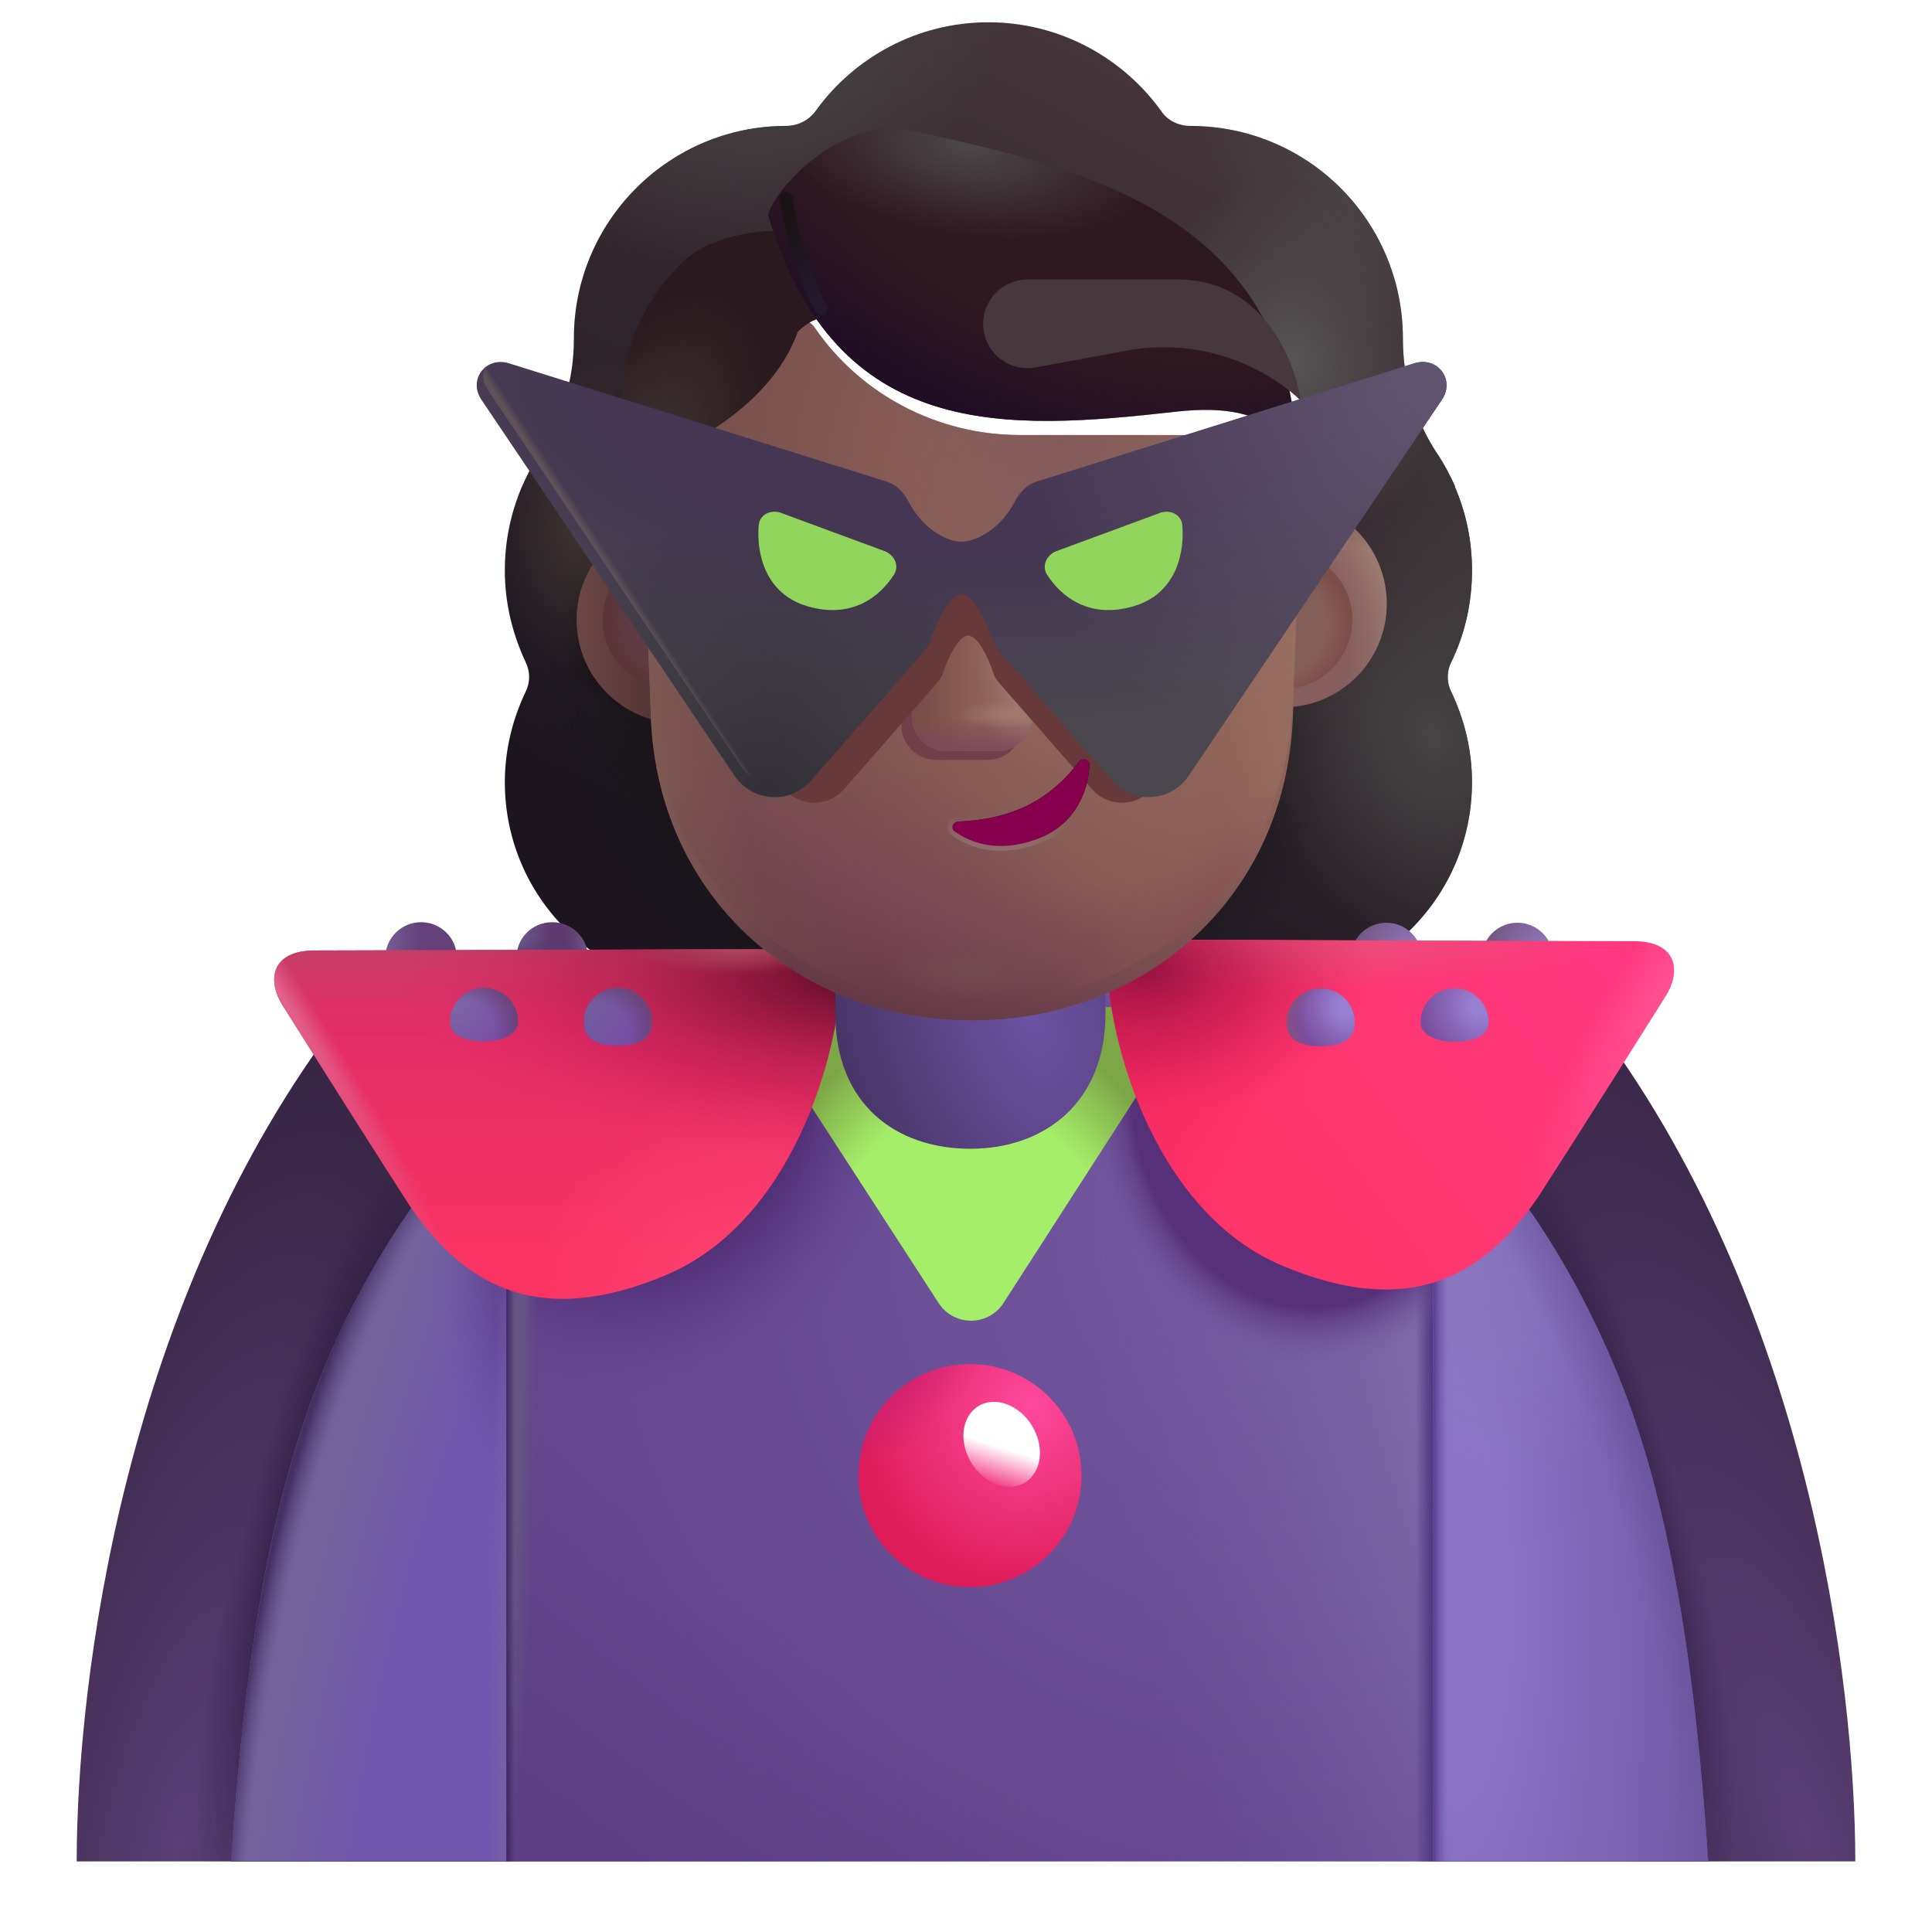 <svg viewBox="1 1 30 30" xmlns="http://www.w3.org/2000/svg">
<g filter="url(#filter0_i_4002_1002)">
<path fill-rule="evenodd" clip-rule="evenodd" d="M23.283 12.034C23.496 11.599 23.607 11.113 23.607 10.607C23.607 10.14 23.511 9.701 23.338 9.302H23.344C23.263 9.121 23.173 8.95 23.063 8.789L23.061 8.786C22.716 8.259 22.534 7.642 22.534 7.015V7.004C22.534 5.183 21.057 3.705 19.235 3.705C19.053 3.705 18.881 3.624 18.78 3.473C18.183 2.643 17.201 2.096 16.098 2.096C14.995 2.096 14.013 2.643 13.416 3.473C13.315 3.614 13.143 3.705 12.961 3.705C12.932 3.705 12.904 3.706 12.876 3.706C11.093 3.752 9.661 5.211 9.661 7.004V7.015C9.661 7.642 9.479 8.259 9.135 8.786L9.133 8.789C8.79 9.315 8.589 9.931 8.589 10.607C8.589 11.123 8.71 11.599 8.913 12.034C8.984 12.176 8.984 12.348 8.913 12.489C8.71 12.915 8.589 13.39 8.589 13.896C8.589 15.677 10.026 17.114 11.807 17.114H20.389C22.17 17.114 23.607 15.677 23.607 13.896C23.607 13.39 23.486 12.915 23.283 12.489C23.212 12.348 23.212 12.176 23.283 12.034ZM11.023 9.362H11.011L12.209 11.717C12.333 14.52 13.426 11.717 16.098 11.717C18.769 11.717 19.934 14.837 20.058 12.034L21.193 8.837C21.14 7.592 20.238 7.505 20.058 7.505H16.837C15.566 7.505 14.366 6.882 13.648 5.831C13.525 5.658 13.269 5.689 13.187 5.882L13.105 6.076C12.879 6.638 12.448 7.066 11.915 7.311C11.9 7.316 11.882 7.324 11.864 7.331C11.846 7.339 11.828 7.347 11.813 7.352C11.577 7.474 11.023 7.841 11.002 8.79L11.013 9.096L11.023 9.362Z" fill="url(#paint0_linear_4002_1002)"/>
<path fill-rule="evenodd" clip-rule="evenodd" d="M23.283 12.034C23.496 11.599 23.607 11.113 23.607 10.607C23.607 10.14 23.511 9.701 23.338 9.302H23.344C23.263 9.121 23.173 8.95 23.063 8.789L23.061 8.786C22.716 8.259 22.534 7.642 22.534 7.015V7.004C22.534 5.183 21.057 3.705 19.235 3.705C19.053 3.705 18.881 3.624 18.78 3.473C18.183 2.643 17.201 2.096 16.098 2.096C14.995 2.096 14.013 2.643 13.416 3.473C13.315 3.614 13.143 3.705 12.961 3.705C12.932 3.705 12.904 3.706 12.876 3.706C11.093 3.752 9.661 5.211 9.661 7.004V7.015C9.661 7.642 9.479 8.259 9.135 8.786L9.133 8.789C8.79 9.315 8.589 9.931 8.589 10.607C8.589 11.123 8.71 11.599 8.913 12.034C8.984 12.176 8.984 12.348 8.913 12.489C8.71 12.915 8.589 13.39 8.589 13.896C8.589 15.677 10.026 17.114 11.807 17.114H20.389C22.17 17.114 23.607 15.677 23.607 13.896C23.607 13.39 23.486 12.915 23.283 12.489C23.212 12.348 23.212 12.176 23.283 12.034ZM11.023 9.362H11.011L12.209 11.717C12.333 14.52 13.426 11.717 16.098 11.717C18.769 11.717 19.934 14.837 20.058 12.034L21.193 8.837C21.14 7.592 20.238 7.505 20.058 7.505H16.837C15.566 7.505 14.366 6.882 13.648 5.831C13.525 5.658 13.269 5.689 13.187 5.882L13.105 6.076C12.879 6.638 12.448 7.066 11.915 7.311C11.9 7.316 11.882 7.324 11.864 7.331C11.846 7.339 11.828 7.347 11.813 7.352C11.577 7.474 11.023 7.841 11.002 8.79L11.013 9.096L11.023 9.362Z" fill="url(#paint1_radial_4002_1002)"/>
<path fill-rule="evenodd" clip-rule="evenodd" d="M23.283 12.034C23.496 11.599 23.607 11.113 23.607 10.607C23.607 10.14 23.511 9.701 23.338 9.302H23.344C23.263 9.121 23.173 8.95 23.063 8.789L23.061 8.786C22.716 8.259 22.534 7.642 22.534 7.015V7.004C22.534 5.183 21.057 3.705 19.235 3.705C19.053 3.705 18.881 3.624 18.78 3.473C18.183 2.643 17.201 2.096 16.098 2.096C14.995 2.096 14.013 2.643 13.416 3.473C13.315 3.614 13.143 3.705 12.961 3.705C12.932 3.705 12.904 3.706 12.876 3.706C11.093 3.752 9.661 5.211 9.661 7.004V7.015C9.661 7.642 9.479 8.259 9.135 8.786L9.133 8.789C8.79 9.315 8.589 9.931 8.589 10.607C8.589 11.123 8.71 11.599 8.913 12.034C8.984 12.176 8.984 12.348 8.913 12.489C8.71 12.915 8.589 13.39 8.589 13.896C8.589 15.677 10.026 17.114 11.807 17.114H20.389C22.17 17.114 23.607 15.677 23.607 13.896C23.607 13.39 23.486 12.915 23.283 12.489C23.212 12.348 23.212 12.176 23.283 12.034ZM11.023 9.362H11.011L12.209 11.717C12.333 14.52 13.426 11.717 16.098 11.717C18.769 11.717 19.934 14.837 20.058 12.034L21.193 8.837C21.14 7.592 20.238 7.505 20.058 7.505H16.837C15.566 7.505 14.366 6.882 13.648 5.831C13.525 5.658 13.269 5.689 13.187 5.882L13.105 6.076C12.879 6.638 12.448 7.066 11.915 7.311C11.9 7.316 11.882 7.324 11.864 7.331C11.846 7.339 11.828 7.347 11.813 7.352C11.577 7.474 11.023 7.841 11.002 8.79L11.013 9.096L11.023 9.362Z" fill="url(#paint2_radial_4002_1002)"/>
<path fill-rule="evenodd" clip-rule="evenodd" d="M23.283 12.034C23.496 11.599 23.607 11.113 23.607 10.607C23.607 10.14 23.511 9.701 23.338 9.302H23.344C23.263 9.121 23.173 8.95 23.063 8.789L23.061 8.786C22.716 8.259 22.534 7.642 22.534 7.015V7.004C22.534 5.183 21.057 3.705 19.235 3.705C19.053 3.705 18.881 3.624 18.78 3.473C18.183 2.643 17.201 2.096 16.098 2.096C14.995 2.096 14.013 2.643 13.416 3.473C13.315 3.614 13.143 3.705 12.961 3.705C12.932 3.705 12.904 3.706 12.876 3.706C11.093 3.752 9.661 5.211 9.661 7.004V7.015C9.661 7.642 9.479 8.259 9.135 8.786L9.133 8.789C8.79 9.315 8.589 9.931 8.589 10.607C8.589 11.123 8.71 11.599 8.913 12.034C8.984 12.176 8.984 12.348 8.913 12.489C8.71 12.915 8.589 13.39 8.589 13.896C8.589 15.677 10.026 17.114 11.807 17.114H20.389C22.17 17.114 23.607 15.677 23.607 13.896C23.607 13.39 23.486 12.915 23.283 12.489C23.212 12.348 23.212 12.176 23.283 12.034ZM11.023 9.362H11.011L12.209 11.717C12.333 14.52 13.426 11.717 16.098 11.717C18.769 11.717 19.934 14.837 20.058 12.034L21.193 8.837C21.14 7.592 20.238 7.505 20.058 7.505H16.837C15.566 7.505 14.366 6.882 13.648 5.831C13.525 5.658 13.269 5.689 13.187 5.882L13.105 6.076C12.879 6.638 12.448 7.066 11.915 7.311C11.9 7.316 11.882 7.324 11.864 7.331C11.846 7.339 11.828 7.347 11.813 7.352C11.577 7.474 11.023 7.841 11.002 8.79L11.013 9.096L11.023 9.362Z" fill="url(#paint3_radial_4002_1002)"/>
<path fill-rule="evenodd" clip-rule="evenodd" d="M23.283 12.034C23.496 11.599 23.607 11.113 23.607 10.607C23.607 10.14 23.511 9.701 23.338 9.302H23.344C23.263 9.121 23.173 8.95 23.063 8.789L23.061 8.786C22.716 8.259 22.534 7.642 22.534 7.015V7.004C22.534 5.183 21.057 3.705 19.235 3.705C19.053 3.705 18.881 3.624 18.78 3.473C18.183 2.643 17.201 2.096 16.098 2.096C14.995 2.096 14.013 2.643 13.416 3.473C13.315 3.614 13.143 3.705 12.961 3.705C12.932 3.705 12.904 3.706 12.876 3.706C11.093 3.752 9.661 5.211 9.661 7.004V7.015C9.661 7.642 9.479 8.259 9.135 8.786L9.133 8.789C8.79 9.315 8.589 9.931 8.589 10.607C8.589 11.123 8.71 11.599 8.913 12.034C8.984 12.176 8.984 12.348 8.913 12.489C8.71 12.915 8.589 13.39 8.589 13.896C8.589 15.677 10.026 17.114 11.807 17.114H20.389C22.17 17.114 23.607 15.677 23.607 13.896C23.607 13.39 23.486 12.915 23.283 12.489C23.212 12.348 23.212 12.176 23.283 12.034ZM11.023 9.362H11.011L12.209 11.717C12.333 14.52 13.426 11.717 16.098 11.717C18.769 11.717 19.934 14.837 20.058 12.034L21.193 8.837C21.14 7.592 20.238 7.505 20.058 7.505H16.837C15.566 7.505 14.366 6.882 13.648 5.831C13.525 5.658 13.269 5.689 13.187 5.882L13.105 6.076C12.879 6.638 12.448 7.066 11.915 7.311C11.9 7.316 11.882 7.324 11.864 7.331C11.846 7.339 11.828 7.347 11.813 7.352C11.577 7.474 11.023 7.841 11.002 8.79L11.013 9.096L11.023 9.362Z" fill="url(#paint4_radial_4002_1002)"/>
<path fill-rule="evenodd" clip-rule="evenodd" d="M23.283 12.034C23.496 11.599 23.607 11.113 23.607 10.607C23.607 10.14 23.511 9.701 23.338 9.302H23.344C23.263 9.121 23.173 8.95 23.063 8.789L23.061 8.786C22.716 8.259 22.534 7.642 22.534 7.015V7.004C22.534 5.183 21.057 3.705 19.235 3.705C19.053 3.705 18.881 3.624 18.78 3.473C18.183 2.643 17.201 2.096 16.098 2.096C14.995 2.096 14.013 2.643 13.416 3.473C13.315 3.614 13.143 3.705 12.961 3.705C12.932 3.705 12.904 3.706 12.876 3.706C11.093 3.752 9.661 5.211 9.661 7.004V7.015C9.661 7.642 9.479 8.259 9.135 8.786L9.133 8.789C8.79 9.315 8.589 9.931 8.589 10.607C8.589 11.123 8.71 11.599 8.913 12.034C8.984 12.176 8.984 12.348 8.913 12.489C8.71 12.915 8.589 13.39 8.589 13.896C8.589 15.677 10.026 17.114 11.807 17.114H20.389C22.17 17.114 23.607 15.677 23.607 13.896C23.607 13.39 23.486 12.915 23.283 12.489C23.212 12.348 23.212 12.176 23.283 12.034ZM11.023 9.362H11.011L12.209 11.717C12.333 14.52 13.426 11.717 16.098 11.717C18.769 11.717 19.934 14.837 20.058 12.034L21.193 8.837C21.14 7.592 20.238 7.505 20.058 7.505H16.837C15.566 7.505 14.366 6.882 13.648 5.831C13.525 5.658 13.269 5.689 13.187 5.882L13.105 6.076C12.879 6.638 12.448 7.066 11.915 7.311C11.9 7.316 11.882 7.324 11.864 7.331C11.846 7.339 11.828 7.347 11.813 7.352C11.577 7.474 11.023 7.841 11.002 8.79L11.013 9.096L11.023 9.362Z" fill="url(#paint5_radial_4002_1002)"/>
<path fill-rule="evenodd" clip-rule="evenodd" d="M23.283 12.034C23.496 11.599 23.607 11.113 23.607 10.607C23.607 10.14 23.511 9.701 23.338 9.302H23.344C23.263 9.121 23.173 8.95 23.063 8.789L23.061 8.786C22.716 8.259 22.534 7.642 22.534 7.015V7.004C22.534 5.183 21.057 3.705 19.235 3.705C19.053 3.705 18.881 3.624 18.78 3.473C18.183 2.643 17.201 2.096 16.098 2.096C14.995 2.096 14.013 2.643 13.416 3.473C13.315 3.614 13.143 3.705 12.961 3.705C12.932 3.705 12.904 3.706 12.876 3.706C11.093 3.752 9.661 5.211 9.661 7.004V7.015C9.661 7.642 9.479 8.259 9.135 8.786L9.133 8.789C8.79 9.315 8.589 9.931 8.589 10.607C8.589 11.123 8.71 11.599 8.913 12.034C8.984 12.176 8.984 12.348 8.913 12.489C8.71 12.915 8.589 13.39 8.589 13.896C8.589 15.677 10.026 17.114 11.807 17.114H20.389C22.17 17.114 23.607 15.677 23.607 13.896C23.607 13.39 23.486 12.915 23.283 12.489C23.212 12.348 23.212 12.176 23.283 12.034ZM11.023 9.362H11.011L12.209 11.717C12.333 14.52 13.426 11.717 16.098 11.717C18.769 11.717 19.934 14.837 20.058 12.034L21.193 8.837C21.14 7.592 20.238 7.505 20.058 7.505H16.837C15.566 7.505 14.366 6.882 13.648 5.831C13.525 5.658 13.269 5.689 13.187 5.882L13.105 6.076C12.879 6.638 12.448 7.066 11.915 7.311C11.9 7.316 11.882 7.324 11.864 7.331C11.846 7.339 11.828 7.347 11.813 7.352C11.577 7.474 11.023 7.841 11.002 8.79L11.013 9.096L11.023 9.362Z" fill="url(#paint6_radial_4002_1002)"/>
<path fill-rule="evenodd" clip-rule="evenodd" d="M23.283 12.034C23.496 11.599 23.607 11.113 23.607 10.607C23.607 10.14 23.511 9.701 23.338 9.302H23.344C23.263 9.121 23.173 8.95 23.063 8.789L23.061 8.786C22.716 8.259 22.534 7.642 22.534 7.015V7.004C22.534 5.183 21.057 3.705 19.235 3.705C19.053 3.705 18.881 3.624 18.78 3.473C18.183 2.643 17.201 2.096 16.098 2.096C14.995 2.096 14.013 2.643 13.416 3.473C13.315 3.614 13.143 3.705 12.961 3.705C12.932 3.705 12.904 3.706 12.876 3.706C11.093 3.752 9.661 5.211 9.661 7.004V7.015C9.661 7.642 9.479 8.259 9.135 8.786L9.133 8.789C8.79 9.315 8.589 9.931 8.589 10.607C8.589 11.123 8.71 11.599 8.913 12.034C8.984 12.176 8.984 12.348 8.913 12.489C8.71 12.915 8.589 13.39 8.589 13.896C8.589 15.677 10.026 17.114 11.807 17.114H20.389C22.17 17.114 23.607 15.677 23.607 13.896C23.607 13.39 23.486 12.915 23.283 12.489C23.212 12.348 23.212 12.176 23.283 12.034ZM11.023 9.362H11.011L12.209 11.717C12.333 14.52 13.426 11.717 16.098 11.717C18.769 11.717 19.934 14.837 20.058 12.034L21.193 8.837C21.14 7.592 20.238 7.505 20.058 7.505H16.837C15.566 7.505 14.366 6.882 13.648 5.831C13.525 5.658 13.269 5.689 13.187 5.882L13.105 6.076C12.879 6.638 12.448 7.066 11.915 7.311C11.9 7.316 11.882 7.324 11.864 7.331C11.846 7.339 11.828 7.347 11.813 7.352C11.577 7.474 11.023 7.841 11.002 8.79L11.013 9.096L11.023 9.362Z" fill="url(#paint7_radial_4002_1002)"/>
<path fill-rule="evenodd" clip-rule="evenodd" d="M23.283 12.034C23.496 11.599 23.607 11.113 23.607 10.607C23.607 10.14 23.511 9.701 23.338 9.302H23.344C23.263 9.121 23.173 8.95 23.063 8.789L23.061 8.786C22.716 8.259 22.534 7.642 22.534 7.015V7.004C22.534 5.183 21.057 3.705 19.235 3.705C19.053 3.705 18.881 3.624 18.78 3.473C18.183 2.643 17.201 2.096 16.098 2.096C14.995 2.096 14.013 2.643 13.416 3.473C13.315 3.614 13.143 3.705 12.961 3.705C12.932 3.705 12.904 3.706 12.876 3.706C11.093 3.752 9.661 5.211 9.661 7.004V7.015C9.661 7.642 9.479 8.259 9.135 8.786L9.133 8.789C8.79 9.315 8.589 9.931 8.589 10.607C8.589 11.123 8.71 11.599 8.913 12.034C8.984 12.176 8.984 12.348 8.913 12.489C8.71 12.915 8.589 13.39 8.589 13.896C8.589 15.677 10.026 17.114 11.807 17.114H20.389C22.17 17.114 23.607 15.677 23.607 13.896C23.607 13.39 23.486 12.915 23.283 12.489C23.212 12.348 23.212 12.176 23.283 12.034ZM11.023 9.362H11.011L12.209 11.717C12.333 14.52 13.426 11.717 16.098 11.717C18.769 11.717 19.934 14.837 20.058 12.034L21.193 8.837C21.14 7.592 20.238 7.505 20.058 7.505H16.837C15.566 7.505 14.366 6.882 13.648 5.831C13.525 5.658 13.269 5.689 13.187 5.882L13.105 6.076C12.879 6.638 12.448 7.066 11.915 7.311C11.9 7.316 11.882 7.324 11.864 7.331C11.846 7.339 11.828 7.347 11.813 7.352C11.577 7.474 11.023 7.841 11.002 8.79L11.013 9.096L11.023 9.362Z" fill="url(#paint8_radial_4002_1002)"/>
<path fill-rule="evenodd" clip-rule="evenodd" d="M23.283 12.034C23.496 11.599 23.607 11.113 23.607 10.607C23.607 10.14 23.511 9.701 23.338 9.302H23.344C23.263 9.121 23.173 8.95 23.063 8.789L23.061 8.786C22.716 8.259 22.534 7.642 22.534 7.015V7.004C22.534 5.183 21.057 3.705 19.235 3.705C19.053 3.705 18.881 3.624 18.78 3.473C18.183 2.643 17.201 2.096 16.098 2.096C14.995 2.096 14.013 2.643 13.416 3.473C13.315 3.614 13.143 3.705 12.961 3.705C12.932 3.705 12.904 3.706 12.876 3.706C11.093 3.752 9.661 5.211 9.661 7.004V7.015C9.661 7.642 9.479 8.259 9.135 8.786L9.133 8.789C8.79 9.315 8.589 9.931 8.589 10.607C8.589 11.123 8.71 11.599 8.913 12.034C8.984 12.176 8.984 12.348 8.913 12.489C8.71 12.915 8.589 13.39 8.589 13.896C8.589 15.677 10.026 17.114 11.807 17.114H20.389C22.17 17.114 23.607 15.677 23.607 13.896C23.607 13.39 23.486 12.915 23.283 12.489C23.212 12.348 23.212 12.176 23.283 12.034ZM11.023 9.362H11.011L12.209 11.717C12.333 14.52 13.426 11.717 16.098 11.717C18.769 11.717 19.934 14.837 20.058 12.034L21.193 8.837C21.14 7.592 20.238 7.505 20.058 7.505H16.837C15.566 7.505 14.366 6.882 13.648 5.831C13.525 5.658 13.269 5.689 13.187 5.882L13.105 6.076C12.879 6.638 12.448 7.066 11.915 7.311C11.9 7.316 11.882 7.324 11.864 7.331C11.846 7.339 11.828 7.347 11.813 7.352C11.577 7.474 11.023 7.841 11.002 8.79L11.013 9.096L11.023 9.362Z" fill="url(#paint9_radial_4002_1002)"/>
<path fill-rule="evenodd" clip-rule="evenodd" d="M23.283 12.034C23.496 11.599 23.607 11.113 23.607 10.607C23.607 10.14 23.511 9.701 23.338 9.302H23.344C23.263 9.121 23.173 8.95 23.063 8.789L23.061 8.786C22.716 8.259 22.534 7.642 22.534 7.015V7.004C22.534 5.183 21.057 3.705 19.235 3.705C19.053 3.705 18.881 3.624 18.78 3.473C18.183 2.643 17.201 2.096 16.098 2.096C14.995 2.096 14.013 2.643 13.416 3.473C13.315 3.614 13.143 3.705 12.961 3.705C12.932 3.705 12.904 3.706 12.876 3.706C11.093 3.752 9.661 5.211 9.661 7.004V7.015C9.661 7.642 9.479 8.259 9.135 8.786L9.133 8.789C8.79 9.315 8.589 9.931 8.589 10.607C8.589 11.123 8.71 11.599 8.913 12.034C8.984 12.176 8.984 12.348 8.913 12.489C8.71 12.915 8.589 13.39 8.589 13.896C8.589 15.677 10.026 17.114 11.807 17.114H20.389C22.17 17.114 23.607 15.677 23.607 13.896C23.607 13.39 23.486 12.915 23.283 12.489C23.212 12.348 23.212 12.176 23.283 12.034ZM11.023 9.362H11.011L12.209 11.717C12.333 14.52 13.426 11.717 16.098 11.717C18.769 11.717 19.934 14.837 20.058 12.034L21.193 8.837C21.14 7.592 20.238 7.505 20.058 7.505H16.837C15.566 7.505 14.366 6.882 13.648 5.831C13.525 5.658 13.269 5.689 13.187 5.882L13.105 6.076C12.879 6.638 12.448 7.066 11.915 7.311C11.9 7.316 11.882 7.324 11.864 7.331C11.846 7.339 11.828 7.347 11.813 7.352C11.577 7.474 11.023 7.841 11.002 8.79L11.013 9.096L11.023 9.362Z" fill="url(#paint10_radial_4002_1002)"/>
</g>
<g filter="url(#filter1_i_4002_1002)">
<path d="M1.991 29.904H5.522L9.772 21.154L6.124 16.755C2.709 21.193 1.991 27.138 1.991 29.904Z" fill="url(#paint11_radial_4002_1002)"/>
<path d="M1.991 29.904H5.522L9.772 21.154L6.124 16.755C2.709 21.193 1.991 27.138 1.991 29.904Z" fill="url(#paint12_radial_4002_1002)"/>
</g>
<g filter="url(#filter2_i_4002_1002)">
<path d="M30.009 29.904H26.478L22.228 21.154L25.877 16.755C29.291 21.193 30.009 27.138 30.009 29.904Z" fill="url(#paint13_radial_4002_1002)"/>
<path d="M30.009 29.904H26.478L22.228 21.154L25.877 16.755C29.291 21.193 30.009 27.138 30.009 29.904Z" fill="url(#paint14_radial_4002_1002)"/>
</g>
<path d="M4.588 29.904H27.525C27.32 26.835 26.92 24.291 26.119 22.34C23.675 16.385 18.96 15.715 16.057 15.857C13.153 15.715 8.439 16.385 5.994 22.34C5.193 24.291 4.793 26.835 4.588 29.904Z" fill="url(#paint15_radial_4002_1002)"/>
<path d="M4.588 29.904H27.525C27.32 26.835 26.92 24.291 26.119 22.34C23.675 16.385 18.96 15.715 16.057 15.857C13.153 15.715 8.439 16.385 5.994 22.34C5.193 24.291 4.793 26.835 4.588 29.904Z" fill="url(#paint16_radial_4002_1002)"/>
<path d="M4.588 29.904H27.525C27.32 26.835 26.92 24.291 26.119 22.34C23.675 16.385 18.96 15.715 16.057 15.857C13.153 15.715 8.439 16.385 5.994 22.34C5.193 24.291 4.793 26.835 4.588 29.904Z" fill="url(#paint17_radial_4002_1002)"/>
<path d="M4.588 29.904H27.525C27.32 26.835 26.92 24.291 26.119 22.34C23.675 16.385 18.96 15.715 16.057 15.857C13.153 15.715 8.439 16.385 5.994 22.34C5.193 24.291 4.793 26.835 4.588 29.904Z" fill="url(#paint18_linear_4002_1002)"/>
<path d="M4.588 29.904H27.525C27.32 26.835 26.92 24.291 26.119 22.34C23.675 16.385 18.96 15.715 16.057 15.857C13.153 15.715 8.439 16.385 5.994 22.34C5.193 24.291 4.793 26.835 4.588 29.904Z" fill="url(#paint19_radial_4002_1002)"/>
<path d="M4.588 29.904H27.525C27.32 26.835 26.92 24.291 26.119 22.34C23.675 16.385 18.96 15.715 16.057 15.857C13.153 15.715 8.439 16.385 5.994 22.34C5.193 24.291 4.793 26.835 4.588 29.904Z" fill="url(#paint20_radial_4002_1002)"/>
<path d="M4.588 29.904H27.525C27.32 26.835 26.92 24.291 26.119 22.34C23.675 16.385 18.96 15.715 16.057 15.857C13.153 15.715 8.439 16.385 5.994 22.34C5.193 24.291 4.793 26.835 4.588 29.904Z" fill="url(#paint21_radial_4002_1002)"/>
<path d="M4.588 29.904H27.525C27.32 26.835 26.92 24.291 26.119 22.34C23.675 16.385 18.96 15.715 16.057 15.857C13.153 15.715 8.439 16.385 5.994 22.34C5.193 24.291 4.793 26.835 4.588 29.904Z" fill="url(#paint22_linear_4002_1002)"/>
<path d="M23.252 18.061V29.904H27.525C27.32 26.835 26.92 24.291 26.119 22.34C25.347 20.459 24.349 19.073 23.252 18.061Z" fill="url(#paint23_radial_4002_1002)"/>
<path d="M23.252 18.061V29.904H27.525C27.32 26.835 26.92 24.291 26.119 22.34C25.347 20.459 24.349 19.073 23.252 18.061Z" fill="url(#paint24_radial_4002_1002)"/>
<path d="M23.252 18.061V29.904H27.525C27.32 26.835 26.92 24.291 26.119 22.34C25.347 20.459 24.349 19.073 23.252 18.061Z" fill="url(#paint25_radial_4002_1002)"/>
<path d="M23.252 18.061V29.904H27.525C27.32 26.835 26.92 24.291 26.119 22.34C25.347 20.459 24.349 19.073 23.252 18.061Z" fill="url(#paint26_linear_4002_1002)"/>
<path d="M8.861 18.061V29.904H4.588C4.793 26.835 5.193 24.291 5.994 22.34C6.766 20.459 7.765 19.073 8.861 18.061Z" fill="url(#paint27_radial_4002_1002)"/>
<path d="M8.861 18.061V29.904H4.588C4.793 26.835 5.193 24.291 5.994 22.34C6.766 20.459 7.765 19.073 8.861 18.061Z" fill="url(#paint28_radial_4002_1002)"/>
<path d="M8.861 18.061V29.904H4.588C4.793 26.835 5.193 24.291 5.994 22.34C6.766 20.459 7.765 19.073 8.861 18.061Z" fill="url(#paint29_radial_4002_1002)"/>
<path d="M8.861 18.061V29.904H4.588C4.793 26.835 5.193 24.291 5.994 22.34C6.766 20.459 7.765 19.073 8.861 18.061Z" fill="url(#paint30_radial_4002_1002)"/>
<path d="M15.575 21.234L12.596 16.638H19.541L16.583 21.232C16.347 21.599 15.812 21.599 15.575 21.234Z" fill="url(#paint31_radial_4002_1002)"/>
<path d="M23.082 15.883C23.082 16.104 22.834 16.198 22.527 16.198C22.221 16.198 21.972 16.079 21.972 15.883C21.972 15.576 22.221 15.328 22.527 15.328C22.834 15.328 23.082 15.576 23.082 15.883Z" fill="url(#paint32_radial_4002_1002)"/>
<path d="M25.118 15.883C25.118 16.104 24.869 16.198 24.562 16.198C24.256 16.198 24.007 16.079 24.007 15.883C24.007 15.576 24.256 15.328 24.562 15.328C24.869 15.328 25.118 15.576 25.118 15.883Z" fill="url(#paint33_radial_4002_1002)"/>
<g filter="url(#filter3_i_4002_1002)">
<path d="M24.635 19.837C23.885 20.919 22.779 21.813 20.627 20.888C18.791 20.099 17.916 17.619 17.916 15.841L26.119 15.865C26.771 15.865 26.871 16.307 26.611 16.72C25.965 17.75 25.092 19.126 24.635 19.837Z" fill="url(#paint34_linear_4002_1002)"/>
<path d="M24.635 19.837C23.885 20.919 22.779 21.813 20.627 20.888C18.791 20.099 17.916 17.619 17.916 15.841L26.119 15.865C26.771 15.865 26.871 16.307 26.611 16.72C25.965 17.75 25.092 19.126 24.635 19.837Z" fill="url(#paint35_radial_4002_1002)"/>
<path d="M24.635 19.837C23.885 20.919 22.779 21.813 20.627 20.888C18.791 20.099 17.916 17.619 17.916 15.841L26.119 15.865C26.771 15.865 26.871 16.307 26.611 16.72C25.965 17.75 25.092 19.126 24.635 19.837Z" fill="url(#paint36_radial_4002_1002)"/>
<path d="M24.635 19.837C23.885 20.919 22.779 21.813 20.627 20.888C18.791 20.099 17.916 17.619 17.916 15.841L26.119 15.865C26.771 15.865 26.871 16.307 26.611 16.72C25.965 17.75 25.092 19.126 24.635 19.837Z" fill="url(#paint37_radial_4002_1002)"/>
<path d="M24.635 19.837C23.885 20.919 22.779 21.813 20.627 20.888C18.791 20.099 17.916 17.619 17.916 15.841L26.119 15.865C26.771 15.865 26.871 16.307 26.611 16.72C25.965 17.75 25.092 19.126 24.635 19.837Z" fill="url(#paint38_radial_4002_1002)"/>
</g>
<path d="M9.02 15.875C9.02 16.096 9.268 16.19 9.575 16.19C9.881 16.19 10.13 16.072 10.13 15.875C10.13 15.568 9.881 15.32 9.575 15.32C9.268 15.32 9.02 15.568 9.02 15.875Z" fill="#5C396F"/>
<path d="M9.02 15.875C9.02 16.096 9.268 16.19 9.575 16.19C9.881 16.19 10.13 16.072 10.13 15.875C10.13 15.568 9.881 15.32 9.575 15.32C9.268 15.32 9.02 15.568 9.02 15.875Z" fill="url(#paint39_radial_4002_1002)"/>
<path d="M9.02 15.875C9.02 16.096 9.268 16.19 9.575 16.19C9.881 16.19 10.13 16.072 10.13 15.875C10.13 15.568 9.881 15.32 9.575 15.32C9.268 15.32 9.02 15.568 9.02 15.875Z" fill="url(#paint40_radial_4002_1002)"/>
<path d="M6.984 15.875C6.984 16.096 7.233 16.19 7.54 16.19C7.846 16.19 8.095 16.072 8.095 15.875C8.095 15.568 7.846 15.32 7.54 15.32C7.233 15.32 6.984 15.568 6.984 15.875Z" fill="#64417A"/>
<path d="M6.984 15.875C6.984 16.096 7.233 16.19 7.54 16.19C7.846 16.19 8.095 16.072 8.095 15.875C8.095 15.568 7.846 15.32 7.54 15.32C7.233 15.32 6.984 15.568 6.984 15.875Z" fill="url(#paint41_radial_4002_1002)"/>
<g filter="url(#filter4_i_4002_1002)">
<path d="M7.467 19.832C8.217 20.914 9.323 21.808 11.475 20.883C13.311 20.093 14.186 17.614 14.186 15.836L5.983 15.859C5.331 15.859 5.231 16.301 5.491 16.715C6.137 17.745 7.01 19.12 7.467 19.832Z" fill="url(#paint42_linear_4002_1002)"/>
<path d="M7.467 19.832C8.217 20.914 9.323 21.808 11.475 20.883C13.311 20.093 14.186 17.614 14.186 15.836L5.983 15.859C5.331 15.859 5.231 16.301 5.491 16.715C6.137 17.745 7.01 19.12 7.467 19.832Z" fill="url(#paint43_linear_4002_1002)"/>
<path d="M7.467 19.832C8.217 20.914 9.323 21.808 11.475 20.883C13.311 20.093 14.186 17.614 14.186 15.836L5.983 15.859C5.331 15.859 5.231 16.301 5.491 16.715C6.137 17.745 7.01 19.12 7.467 19.832Z" fill="url(#paint44_radial_4002_1002)"/>
<path d="M7.467 19.832C8.217 20.914 9.323 21.808 11.475 20.883C13.311 20.093 14.186 17.614 14.186 15.836L5.983 15.859C5.331 15.859 5.231 16.301 5.491 16.715C6.137 17.745 7.01 19.12 7.467 19.832Z" fill="url(#paint45_radial_4002_1002)"/>
<path d="M7.467 19.832C8.217 20.914 9.323 21.808 11.475 20.883C13.311 20.093 14.186 17.614 14.186 15.836L5.983 15.859C5.331 15.859 5.231 16.301 5.491 16.715C6.137 17.745 7.01 19.12 7.467 19.832Z" fill="url(#paint46_radial_4002_1002)"/>
<path d="M7.467 19.832C8.217 20.914 9.323 21.808 11.475 20.883C13.311 20.093 14.186 17.614 14.186 15.836L5.983 15.859C5.331 15.859 5.231 16.301 5.491 16.715C6.137 17.745 7.01 19.12 7.467 19.832Z" fill="url(#paint47_radial_4002_1002)"/>
</g>
<g filter="url(#filter5_i_4002_1002)">
<path d="M13.971 14.993C13.971 13.835 14.91 12.896 16.068 12.896C17.227 12.896 18.166 13.835 18.166 14.993V16.541C18.166 17.912 17.227 18.638 16.068 18.638C14.91 18.638 13.971 17.943 13.971 16.541V14.993Z" fill="url(#paint48_radial_4002_1002)"/>
</g>
<path d="M22.037 16.876C22.037 17.169 21.8 17.244 21.508 17.244C21.215 17.244 20.979 17.169 20.979 16.876C20.979 16.584 21.215 16.347 21.508 16.347C21.8 16.347 22.037 16.584 22.037 16.876Z" fill="url(#paint49_radial_4002_1002)"/>
<path d="M22.037 16.876C22.037 17.169 21.8 17.244 21.508 17.244C21.215 17.244 20.979 17.169 20.979 16.876C20.979 16.584 21.215 16.347 21.508 16.347C21.8 16.347 22.037 16.584 22.037 16.876Z" fill="url(#paint50_radial_4002_1002)"/>
<path d="M24.115 16.876C24.115 17.087 23.878 17.177 23.586 17.177C23.294 17.177 23.057 17.064 23.057 16.876C23.057 16.584 23.294 16.347 23.586 16.347C23.878 16.347 24.115 16.584 24.115 16.876Z" fill="url(#paint51_radial_4002_1002)"/>
<path d="M7.987 16.869C7.987 17.08 8.224 17.169 8.516 17.169C8.808 17.169 9.045 17.056 9.045 16.869C9.045 16.576 8.808 16.339 8.516 16.339C8.224 16.339 7.987 16.576 7.987 16.869Z" fill="url(#paint52_radial_4002_1002)"/>
<path d="M7.987 16.869C7.987 17.08 8.224 17.169 8.516 17.169C8.808 17.169 9.045 17.056 9.045 16.869C9.045 16.576 8.808 16.339 8.516 16.339C8.224 16.339 7.987 16.576 7.987 16.869Z" fill="url(#paint53_radial_4002_1002)"/>
<path d="M10.065 16.869C10.065 17.161 10.302 17.236 10.594 17.236C10.887 17.236 11.123 17.161 11.123 16.869C11.123 16.576 10.887 16.339 10.594 16.339C10.302 16.339 10.065 16.576 10.065 16.869Z" fill="url(#paint54_radial_4002_1002)"/>
<path d="M10.065 16.869C10.065 17.161 10.302 17.236 10.594 17.236C10.887 17.236 11.123 17.161 11.123 16.869C11.123 16.576 10.887 16.339 10.594 16.339C10.302 16.339 10.065 16.576 10.065 16.869Z" fill="url(#paint55_radial_4002_1002)"/>
<g filter="url(#filter6_i_4002_1002)">
<circle cx="16.062" cy="23.913" r="1.732" fill="url(#paint56_radial_4002_1002)"/>
<circle cx="16.062" cy="23.913" r="1.732" fill="url(#paint57_radial_4002_1002)"/>
</g>
<ellipse cx="16.554" cy="23.427" rx="0.552" ry="0.695" transform="rotate(-31.445 16.554 23.427)" fill="url(#paint58_linear_4002_1002)"/>
<path d="M16.453 15.459C16.703 15.469 16.963 15.489 17.223 15.509C16.963 15.489 16.713 15.469 16.453 15.459Z" fill="url(#paint59_linear_4002_1002)"/>
<path d="M16.123 15.459C16.113 15.459 16.103 15.459 16.083 15.459C16.183 15.459 16.273 15.459 16.373 15.469C16.293 15.459 16.203 15.459 16.123 15.459Z" fill="url(#paint60_linear_4002_1002)"/>
<g filter="url(#filter7_i_4002_1002)">
<path d="M11.412 12.233C12.301 12.233 13.021 11.513 13.021 10.624C13.021 9.736 12.301 9.015 11.412 9.015C10.524 9.015 9.803 9.736 9.803 10.624C9.803 11.513 10.524 12.233 11.412 12.233Z" fill="url(#paint61_linear_4002_1002)"/>
</g>
<g filter="url(#filter8_i_4002_1002)">
<path d="M20.925 12.233C21.814 12.233 22.534 11.513 22.534 10.624C22.534 9.736 21.814 9.015 20.925 9.015C20.037 9.015 19.316 9.736 19.316 10.624C19.316 11.513 20.037 12.233 20.925 12.233Z" fill="url(#paint62_radial_4002_1002)"/>
<path d="M20.925 12.233C21.814 12.233 22.534 11.513 22.534 10.624C22.534 9.736 21.814 9.015 20.925 9.015C20.037 9.015 19.316 9.736 19.316 10.624C19.316 11.513 20.037 12.233 20.925 12.233Z" fill="url(#paint63_radial_4002_1002)"/>
</g>
<g filter="url(#filter9_f_4002_1002)">
<path d="M20.925 11.698C21.518 11.698 21.999 11.218 21.999 10.624C21.999 10.031 21.518 9.55 20.925 9.55C20.332 9.55 19.851 10.031 19.851 10.624C19.851 11.218 20.332 11.698 20.925 11.698Z" fill="#845F59"/>
<path d="M20.925 11.698C21.518 11.698 21.999 11.218 21.999 10.624C21.999 10.031 21.518 9.55 20.925 9.55C20.332 9.55 19.851 10.031 19.851 10.624C19.851 11.218 20.332 11.698 20.925 11.698Z" fill="url(#paint64_radial_4002_1002)"/>
</g>
<g filter="url(#filter10_f_4002_1002)">
<path d="M11.432 11.698C12.025 11.698 12.506 11.218 12.506 10.624C12.506 10.031 12.025 9.55 11.432 9.55C10.839 9.55 10.358 10.031 10.358 10.624C10.358 11.218 10.839 11.698 11.432 11.698Z" fill="#5F3C45"/>
<path d="M11.432 11.698C12.025 11.698 12.506 11.218 12.506 10.624C12.506 10.031 12.025 9.55 11.432 9.55C10.839 9.55 10.358 10.031 10.358 10.624C10.358 11.218 10.839 11.698 11.432 11.698Z" fill="url(#paint65_radial_4002_1002)"/>
</g>
<g filter="url(#filter11_i_4002_1002)">
<path d="M11.011 9.362H11.023L11.013 9.096L11.002 8.79C11.023 7.841 11.577 7.474 11.813 7.352C11.828 7.347 11.846 7.339 11.864 7.331C11.882 7.324 11.9 7.316 11.915 7.311C12.448 7.066 12.879 6.638 13.105 6.076L13.187 5.883C13.269 5.689 13.525 5.658 13.648 5.831C14.366 6.882 15.566 7.505 16.837 7.505H20.057C20.238 7.505 21.14 7.592 21.193 8.837L21.075 11.91C20.951 14.713 18.763 16.594 16.091 16.594C13.42 16.594 11.231 14.713 11.108 11.91L11.011 9.362Z" fill="url(#paint66_radial_4002_1002)"/>
<path d="M11.011 9.362H11.023L11.013 9.096L11.002 8.79C11.023 7.841 11.577 7.474 11.813 7.352C11.828 7.347 11.846 7.339 11.864 7.331C11.882 7.324 11.9 7.316 11.915 7.311C12.448 7.066 12.879 6.638 13.105 6.076L13.187 5.883C13.269 5.689 13.525 5.658 13.648 5.831C14.366 6.882 15.566 7.505 16.837 7.505H20.057C20.238 7.505 21.14 7.592 21.193 8.837L21.075 11.91C20.951 14.713 18.763 16.594 16.091 16.594C13.42 16.594 11.231 14.713 11.108 11.91L11.011 9.362Z" fill="url(#paint67_radial_4002_1002)"/>
<path d="M11.011 9.362H11.023L11.013 9.096L11.002 8.79C11.023 7.841 11.577 7.474 11.813 7.352C11.828 7.347 11.846 7.339 11.864 7.331C11.882 7.324 11.9 7.316 11.915 7.311C12.448 7.066 12.879 6.638 13.105 6.076L13.187 5.883C13.269 5.689 13.525 5.658 13.648 5.831C14.366 6.882 15.566 7.505 16.837 7.505H20.057C20.238 7.505 21.14 7.592 21.193 8.837L21.075 11.91C20.951 14.713 18.763 16.594 16.091 16.594C13.42 16.594 11.231 14.713 11.108 11.91L11.011 9.362Z" fill="url(#paint68_radial_4002_1002)"/>
<path d="M11.011 9.362H11.023L11.013 9.096L11.002 8.79C11.023 7.841 11.577 7.474 11.813 7.352C11.828 7.347 11.846 7.339 11.864 7.331C11.882 7.324 11.9 7.316 11.915 7.311C12.448 7.066 12.879 6.638 13.105 6.076L13.187 5.883C13.269 5.689 13.525 5.658 13.648 5.831C14.366 6.882 15.566 7.505 16.837 7.505H20.057C20.238 7.505 21.14 7.592 21.193 8.837L21.075 11.91C20.951 14.713 18.763 16.594 16.091 16.594C13.42 16.594 11.231 14.713 11.108 11.91L11.011 9.362Z" fill="url(#paint69_radial_4002_1002)"/>
<path d="M11.011 9.362H11.023L11.013 9.096L11.002 8.79C11.023 7.841 11.577 7.474 11.813 7.352C11.828 7.347 11.846 7.339 11.864 7.331C11.882 7.324 11.9 7.316 11.915 7.311C12.448 7.066 12.879 6.638 13.105 6.076L13.187 5.883C13.269 5.689 13.525 5.658 13.648 5.831C14.366 6.882 15.566 7.505 16.837 7.505H20.057C20.238 7.505 21.14 7.592 21.193 8.837L21.075 11.91C20.951 14.713 18.763 16.594 16.091 16.594C13.42 16.594 11.231 14.713 11.108 11.91L11.011 9.362Z" fill="url(#paint70_radial_4002_1002)"/>
<path d="M11.011 9.362H11.023L11.013 9.096L11.002 8.79C11.023 7.841 11.577 7.474 11.813 7.352C11.828 7.347 11.846 7.339 11.864 7.331C11.882 7.324 11.9 7.316 11.915 7.311C12.448 7.066 12.879 6.638 13.105 6.076L13.187 5.883C13.269 5.689 13.525 5.658 13.648 5.831C14.366 6.882 15.566 7.505 16.837 7.505H20.057C20.238 7.505 21.14 7.592 21.193 8.837L21.075 11.91C20.951 14.713 18.763 16.594 16.091 16.594C13.42 16.594 11.231 14.713 11.108 11.91L11.011 9.362Z" fill="url(#paint71_radial_4002_1002)"/>
<path d="M11.011 9.362H11.023L11.013 9.096L11.002 8.79C11.023 7.841 11.577 7.474 11.813 7.352C11.828 7.347 11.846 7.339 11.864 7.331C11.882 7.324 11.9 7.316 11.915 7.311C12.448 7.066 12.879 6.638 13.105 6.076L13.187 5.883C13.269 5.689 13.525 5.658 13.648 5.831C14.366 6.882 15.566 7.505 16.837 7.505H20.057C20.238 7.505 21.14 7.592 21.193 8.837L21.075 11.91C20.951 14.713 18.763 16.594 16.091 16.594C13.42 16.594 11.231 14.713 11.108 11.91L11.011 9.362Z" fill="url(#paint72_radial_4002_1002)"/>
<path d="M11.011 9.362H11.023L11.013 9.096L11.002 8.79C11.023 7.841 11.577 7.474 11.813 7.352C11.828 7.347 11.846 7.339 11.864 7.331C11.882 7.324 11.9 7.316 11.915 7.311C12.448 7.066 12.879 6.638 13.105 6.076L13.187 5.883C13.269 5.689 13.525 5.658 13.648 5.831C14.366 6.882 15.566 7.505 16.837 7.505H20.057C20.238 7.505 21.14 7.592 21.193 8.837L21.075 11.91C20.951 14.713 18.763 16.594 16.091 16.594C13.42 16.594 11.231 14.713 11.108 11.91L11.011 9.362Z" fill="url(#paint73_radial_4002_1002)"/>
</g>
<path d="M11.011 9.362H11.023L11.013 9.096L11.002 8.79C11.023 7.841 11.577 7.474 11.813 7.352C11.828 7.347 11.846 7.339 11.864 7.331C11.882 7.324 11.9 7.316 11.915 7.311C12.448 7.066 12.879 6.638 13.105 6.076L13.187 5.883C13.269 5.689 13.525 5.658 13.648 5.831C14.366 6.882 15.566 7.505 16.837 7.505H20.057C20.238 7.505 21.14 7.592 21.193 8.837L21.075 11.91C20.951 14.713 18.763 16.594 16.091 16.594C13.42 16.594 11.231 14.713 11.108 11.91L11.011 9.362Z" fill="url(#paint74_radial_4002_1002)"/>
<path d="M11.011 9.362H11.023L11.013 9.096L11.002 8.79C11.023 7.841 11.577 7.474 11.813 7.352C11.828 7.347 11.846 7.339 11.864 7.331C11.882 7.324 11.9 7.316 11.915 7.311C12.448 7.066 12.879 6.638 13.105 6.076L13.187 5.883C13.269 5.689 13.525 5.658 13.648 5.831C14.366 6.882 15.566 7.505 16.837 7.505H20.057C20.238 7.505 21.14 7.592 21.193 8.837L21.075 11.91C20.951 14.713 18.763 16.594 16.091 16.594C13.42 16.594 11.231 14.713 11.108 11.91L11.011 9.362Z" fill="url(#paint75_radial_4002_1002)"/>
<path d="M11.011 9.362H11.023L11.013 9.096L11.002 8.79C11.023 7.841 11.577 7.474 11.813 7.352C11.828 7.347 11.846 7.339 11.864 7.331C11.882 7.324 11.9 7.316 11.915 7.311C12.448 7.066 12.879 6.638 13.105 6.076L13.187 5.883C13.269 5.689 13.525 5.658 13.648 5.831C14.366 6.882 15.566 7.505 16.837 7.505H20.057C20.238 7.505 21.14 7.592 21.193 8.837L21.075 11.91C20.951 14.713 18.763 16.594 16.091 16.594C13.42 16.594 11.231 14.713 11.108 11.91L11.011 9.362Z" fill="url(#paint76_radial_4002_1002)"/>
<path d="M11.011 9.362H11.023L11.013 9.096L11.002 8.79C11.023 7.841 11.577 7.474 11.813 7.352C11.828 7.347 11.846 7.339 11.864 7.331C11.882 7.324 11.9 7.316 11.915 7.311C12.448 7.066 12.879 6.638 13.105 6.076L13.187 5.883C13.269 5.689 13.525 5.658 13.648 5.831C14.366 6.882 15.566 7.505 16.837 7.505H20.057C20.238 7.505 21.14 7.592 21.193 8.837L21.075 11.91C20.951 14.713 18.763 16.594 16.091 16.594C13.42 16.594 11.231 14.713 11.108 11.91L11.011 9.362Z" fill="url(#paint77_radial_4002_1002)"/>
<g filter="url(#filter12_f_4002_1002)">
<path d="M15.706 10.402L15.022 12.102C14.913 12.451 15.174 12.801 15.543 12.801H16.329C16.698 12.801 16.958 12.446 16.849 12.102L16.318 10.402C16.204 10.025 15.825 10.025 15.706 10.402Z" fill="#70404A"/>
</g>
<g filter="url(#filter13_f_4002_1002)">
<path d="M15.716 10.263L15.184 11.963C15.076 12.313 15.336 12.663 15.705 12.663H16.491C16.86 12.663 17.12 12.307 17.012 11.963L16.48 10.263C16.366 9.887 15.835 9.887 15.716 10.263Z" fill="#8A6058"/>
<path d="M15.716 10.263L15.184 11.963C15.076 12.313 15.336 12.663 15.705 12.663H16.491C16.86 12.663 17.12 12.307 17.012 11.963L16.48 10.263C16.366 9.887 15.835 9.887 15.716 10.263Z" fill="url(#paint78_radial_4002_1002)"/>
<path d="M15.716 10.263L15.184 11.963C15.076 12.313 15.336 12.663 15.705 12.663H16.491C16.86 12.663 17.12 12.307 17.012 11.963L16.48 10.263C16.366 9.887 15.835 9.887 15.716 10.263Z" fill="url(#paint79_linear_4002_1002)"/>
<path d="M15.716 10.263L15.184 11.963C15.076 12.313 15.336 12.663 15.705 12.663H16.491C16.86 12.663 17.12 12.307 17.012 11.963L16.48 10.263C16.366 9.887 15.835 9.887 15.716 10.263Z" fill="url(#paint80_linear_4002_1002)"/>
<path d="M15.716 10.263L15.184 11.963C15.076 12.313 15.336 12.663 15.705 12.663H16.491C16.86 12.663 17.12 12.307 17.012 11.963L16.48 10.263C16.366 9.887 15.835 9.887 15.716 10.263Z" fill="url(#paint81_radial_4002_1002)"/>
</g>
<g filter="url(#filter14_if_4002_1002)">
<path d="M11.029 4.636C11.595 4.037 12.665 4.036 13.16 4.125L13.555 5.416C13.303 5.377 13.077 5.466 12.888 5.651C12.439 6.911 10.898 7.606 10.184 7.796C10.036 6.304 10.293 5.416 11.029 4.636Z" fill="#2A191E"/>
<path d="M11.029 4.636C11.595 4.037 12.665 4.036 13.16 4.125L13.555 5.416C13.303 5.377 13.077 5.466 12.888 5.651C12.439 6.911 10.898 7.606 10.184 7.796C10.036 6.304 10.293 5.416 11.029 4.636Z" fill="url(#paint82_radial_4002_1002)"/>
</g>
<g filter="url(#filter15_if_4002_1002)">
<path d="M15.495 2.834C14.362 2.584 13.345 3.714 13.227 4.133C14.279 7.678 16.941 7.484 19.568 7.192C21.14 7.017 21.311 7.734 21.445 8.08C21.445 4.147 18.101 3.409 15.523 2.84L15.495 2.834Z" fill="#2F1920"/>
<path d="M15.495 2.834C14.362 2.584 13.345 3.714 13.227 4.133C14.279 7.678 16.941 7.484 19.568 7.192C21.14 7.017 21.311 7.734 21.445 8.08C21.445 4.147 18.101 3.409 15.523 2.84L15.495 2.834Z" fill="url(#paint83_radial_4002_1002)"/>
<path d="M15.495 2.834C14.362 2.584 13.345 3.714 13.227 4.133C14.279 7.678 16.941 7.484 19.568 7.192C21.14 7.017 21.311 7.734 21.445 8.08C21.445 4.147 18.101 3.409 15.523 2.84L15.495 2.834Z" fill="url(#paint84_radial_4002_1002)"/>
</g>
<g filter="url(#filter16_f_4002_1002)">
<path d="M13.207 4.082C13.23 4.326 13.441 5.239 13.752 5.792" stroke="url(#paint85_linear_4002_1002)" stroke-width="0.2" stroke-linecap="round"/>
</g>
<g filter="url(#filter17_f_4002_1002)">
<path d="M18.504 6.443L17.079 6.706C16.656 6.783 16.266 6.459 16.266 6.029C16.266 5.649 16.574 5.341 16.954 5.341H19.295C20.679 5.341 21.137 6.736 21.194 7.213C20.467 6.55 19.472 6.266 18.504 6.443Z" fill="#47383D"/>
</g>
<g filter="url(#filter18_f_4002_1002)">
<path d="M9.897 8.388L13.132 13.193C13.359 13.528 13.841 13.558 14.107 13.254L15.556 11.598C15.595 11.554 15.624 11.502 15.642 11.446C15.722 11.206 15.895 10.87 16.03 10.87C16.184 10.87 16.343 11.206 16.423 11.446C16.441 11.502 16.47 11.554 16.509 11.598L17.958 13.254C18.224 13.558 18.706 13.528 18.933 13.193L22.168 8.388C22.343 8.13 22.111 7.829 21.814 7.922L16.993 9.432C16.87 9.471 16.775 9.567 16.715 9.682C16.538 10.023 16.24 10.196 16.03 10.201C15.82 10.196 15.527 10.023 15.35 9.682C15.29 9.567 15.195 9.471 15.072 9.432L10.251 7.922C9.954 7.829 9.723 8.13 9.897 8.388Z" fill="#67393A"/>
</g>
<g filter="url(#filter19_iii_4002_1002)">
<path d="M8.576 7.058L12.508 12.898C12.783 13.305 13.369 13.341 13.693 12.972L15.454 10.96C15.501 10.906 15.536 10.843 15.558 10.775C15.655 10.483 15.865 10.074 16.029 10.074C16.217 10.074 16.409 10.483 16.507 10.775C16.529 10.843 16.564 10.906 16.611 10.96L18.372 12.972C18.696 13.341 19.282 13.305 19.557 12.898L23.489 7.058C23.701 6.744 23.42 6.378 23.059 6.492L17.2 8.327C17.05 8.374 16.935 8.492 16.862 8.631C16.646 9.046 16.284 9.256 16.029 9.262C15.775 9.256 15.419 9.046 15.203 8.631C15.13 8.492 15.015 8.374 14.865 8.327L9.006 6.492C8.644 6.378 8.364 6.744 8.576 7.058Z" fill="url(#paint86_radial_4002_1002)"/>
<path d="M8.576 7.058L12.508 12.898C12.783 13.305 13.369 13.341 13.693 12.972L15.454 10.96C15.501 10.906 15.536 10.843 15.558 10.775C15.655 10.483 15.865 10.074 16.029 10.074C16.217 10.074 16.409 10.483 16.507 10.775C16.529 10.843 16.564 10.906 16.611 10.96L18.372 12.972C18.696 13.341 19.282 13.305 19.557 12.898L23.489 7.058C23.701 6.744 23.42 6.378 23.059 6.492L17.2 8.327C17.05 8.374 16.935 8.492 16.862 8.631C16.646 9.046 16.284 9.256 16.029 9.262C15.775 9.256 15.419 9.046 15.203 8.631C15.13 8.492 15.015 8.374 14.865 8.327L9.006 6.492C8.644 6.378 8.364 6.744 8.576 7.058Z" fill="url(#paint87_radial_4002_1002)"/>
<path d="M8.576 7.058L12.508 12.898C12.783 13.305 13.369 13.341 13.693 12.972L15.454 10.96C15.501 10.906 15.536 10.843 15.558 10.775C15.655 10.483 15.865 10.074 16.029 10.074C16.217 10.074 16.409 10.483 16.507 10.775C16.529 10.843 16.564 10.906 16.611 10.96L18.372 12.972C18.696 13.341 19.282 13.305 19.557 12.898L23.489 7.058C23.701 6.744 23.42 6.378 23.059 6.492L17.2 8.327C17.05 8.374 16.935 8.492 16.862 8.631C16.646 9.046 16.284 9.256 16.029 9.262C15.775 9.256 15.419 9.046 15.203 8.631C15.13 8.492 15.015 8.374 14.865 8.327L9.006 6.492C8.644 6.378 8.364 6.744 8.576 7.058Z" fill="url(#paint88_radial_4002_1002)"/>
</g>
<path d="M8.576 7.058L12.508 12.898C12.783 13.305 13.369 13.341 13.693 12.972L15.454 10.96C15.501 10.906 15.536 10.843 15.558 10.775C15.655 10.483 15.865 10.074 16.029 10.074C16.217 10.074 16.409 10.483 16.507 10.775C16.529 10.843 16.564 10.906 16.611 10.96L18.372 12.972C18.696 13.341 19.282 13.305 19.557 12.898L23.489 7.058C23.701 6.744 23.42 6.378 23.059 6.492L17.2 8.327C17.05 8.374 16.935 8.492 16.862 8.631C16.646 9.046 16.284 9.256 16.029 9.262C15.775 9.256 15.419 9.046 15.203 8.631C15.13 8.492 15.015 8.374 14.865 8.327L9.006 6.492C8.644 6.378 8.364 6.744 8.576 7.058Z" fill="url(#paint89_linear_4002_1002)"/>
<g filter="url(#filter20_ii_4002_1002)">
<path d="M19.064 8.964L17.456 9.557C17.302 9.614 17.221 9.786 17.309 9.924C17.529 10.267 17.966 10.616 18.654 10.413C19.305 10.222 19.446 9.599 19.409 9.157C19.395 8.99 19.221 8.906 19.064 8.964Z" fill="#92D55C"/>
</g>
<g filter="url(#filter21_ii_4002_1002)">
<path d="M13.077 8.964L14.684 9.557C14.838 9.614 14.92 9.786 14.831 9.924C14.611 10.267 14.175 10.616 13.486 10.413C12.835 10.222 12.694 9.599 12.731 9.157C12.745 8.99 12.919 8.906 13.077 8.964Z" fill="#92D55C"/>
</g>
<g filter="url(#filter22_f_4002_1002)">
<path d="M17.751 12.834C17.136 13.641 16.382 13.727 15.878 13.758C15.793 13.764 15.757 13.863 15.827 13.912C16.204 14.181 16.684 14.205 17.169 14.002C17.679 13.789 17.902 13.299 17.916 12.879C17.919 12.788 17.806 12.761 17.751 12.834Z" stroke="url(#paint90_radial_4002_1002)" stroke-width="0.15"/>
</g>
<path d="M17.751 12.834C17.136 13.641 16.382 13.727 15.878 13.758C15.793 13.764 15.757 13.863 15.827 13.912C16.204 14.181 16.684 14.205 17.169 14.002C17.679 13.789 17.902 13.299 17.916 12.879C17.919 12.788 17.806 12.761 17.751 12.834Z" fill="#87004D"/>
<defs>
<filter id="filter0_i_4002_1002" x="8.589" y="1.346" width="15.268" height="15.768" filterUnits="userSpaceOnUse" color-interpolation-filters="sRGB">
<feFlood flood-opacity="0" result="BackgroundImageFix"/>
<feBlend mode="normal" in="SourceGraphic" in2="BackgroundImageFix" result="shape"/>
<feColorMatrix in="SourceAlpha" type="matrix" values="0 0 0 0 0 0 0 0 0 0 0 0 0 0 0 0 0 0 127 0" result="hardAlpha"/>
<feOffset dx="0.25" dy="-0.75"/>
<feGaussianBlur stdDeviation="0.75"/>
<feComposite in2="hardAlpha" operator="arithmetic" k2="-1" k3="1"/>
<feColorMatrix type="matrix" values="0 0 0 0 0.122 0 0 0 0 0.071 0 0 0 0 0.165 0 0 0 1 0"/>
<feBlend mode="normal" in2="shape" result="effect1_innerShadow_4002_1002"/>
</filter>
<filter id="filter1_i_4002_1002" x="1.991" y="16.755" width="7.981" height="13.148" filterUnits="userSpaceOnUse" color-interpolation-filters="sRGB">
<feFlood flood-opacity="0" result="BackgroundImageFix"/>
<feBlend mode="normal" in="SourceGraphic" in2="BackgroundImageFix" result="shape"/>
<feColorMatrix in="SourceAlpha" type="matrix" values="0 0 0 0 0 0 0 0 0 0 0 0 0 0 0 0 0 0 127 0" result="hardAlpha"/>
<feOffset dx="0.2"/>
<feGaussianBlur stdDeviation="0.2"/>
<feComposite in2="hardAlpha" operator="arithmetic" k2="-1" k3="1"/>
<feColorMatrix type="matrix" values="0 0 0 0 0.392 0 0 0 0 0.365 0 0 0 0 0.424 0 0 0 1 0"/>
<feBlend mode="normal" in2="shape" result="effect1_innerShadow_4002_1002"/>
</filter>
<filter id="filter2_i_4002_1002" x="22.028" y="16.755" width="7.981" height="13.148" filterUnits="userSpaceOnUse" color-interpolation-filters="sRGB">
<feFlood flood-opacity="0" result="BackgroundImageFix"/>
<feBlend mode="normal" in="SourceGraphic" in2="BackgroundImageFix" result="shape"/>
<feColorMatrix in="SourceAlpha" type="matrix" values="0 0 0 0 0 0 0 0 0 0 0 0 0 0 0 0 0 0 127 0" result="hardAlpha"/>
<feOffset dx="-0.2"/>
<feGaussianBlur stdDeviation="0.2"/>
<feComposite in2="hardAlpha" operator="arithmetic" k2="-1" k3="1"/>
<feColorMatrix type="matrix" values="0 0 0 0 0.392 0 0 0 0 0.365 0 0 0 0 0.424 0 0 0 1 0"/>
<feBlend mode="normal" in2="shape" result="effect1_innerShadow_4002_1002"/>
</filter>
<filter id="filter3_i_4002_1002" x="17.916" y="15.591" width="9.078" height="5.683" filterUnits="userSpaceOnUse" color-interpolation-filters="sRGB">
<feFlood flood-opacity="0" result="BackgroundImageFix"/>
<feBlend mode="normal" in="SourceGraphic" in2="BackgroundImageFix" result="shape"/>
<feColorMatrix in="SourceAlpha" type="matrix" values="0 0 0 0 0 0 0 0 0 0 0 0 0 0 0 0 0 0 127 0" result="hardAlpha"/>
<feOffset dx="0.25" dy="-0.25"/>
<feGaussianBlur stdDeviation="0.25"/>
<feComposite in2="hardAlpha" operator="arithmetic" k2="-1" k3="1"/>
<feColorMatrix type="matrix" values="0 0 0 0 0.804 0 0 0 0 0.102 0 0 0 0 0.325 0 0 0 1 0"/>
<feBlend mode="normal" in2="shape" result="effect1_innerShadow_4002_1002"/>
</filter>
<filter id="filter4_i_4002_1002" x="5.258" y="15.736" width="8.928" height="5.533" filterUnits="userSpaceOnUse" color-interpolation-filters="sRGB">
<feFlood flood-opacity="0" result="BackgroundImageFix"/>
<feBlend mode="normal" in="SourceGraphic" in2="BackgroundImageFix" result="shape"/>
<feColorMatrix in="SourceAlpha" type="matrix" values="0 0 0 0 0 0 0 0 0 0 0 0 0 0 0 0 0 0 127 0" result="hardAlpha"/>
<feOffset dx="-0.1" dy="-0.1"/>
<feGaussianBlur stdDeviation="0.125"/>
<feComposite in2="hardAlpha" operator="arithmetic" k2="-1" k3="1"/>
<feColorMatrix type="matrix" values="0 0 0 0 0.824 0 0 0 0 0.114 0 0 0 0 0.337 0 0 0 1 0"/>
<feBlend mode="normal" in2="shape" result="effect1_innerShadow_4002_1002"/>
</filter>
<filter id="filter5_i_4002_1002" x="13.971" y="12.896" width="4.194" height="5.942" filterUnits="userSpaceOnUse" color-interpolation-filters="sRGB">
<feFlood flood-opacity="0" result="BackgroundImageFix"/>
<feBlend mode="normal" in="SourceGraphic" in2="BackgroundImageFix" result="shape"/>
<feColorMatrix in="SourceAlpha" type="matrix" values="0 0 0 0 0 0 0 0 0 0 0 0 0 0 0 0 0 0 127 0" result="hardAlpha"/>
<feOffset dy="0.2"/>
<feGaussianBlur stdDeviation="0.15"/>
<feComposite in2="hardAlpha" operator="arithmetic" k2="-1" k3="1"/>
<feColorMatrix type="matrix" values="0 0 0 0 0.325 0 0 0 0 0.227 0 0 0 0 0.439 0 0 0 1 0"/>
<feBlend mode="normal" in2="shape" result="effect1_innerShadow_4002_1002"/>
</filter>
<filter id="filter6_i_4002_1002" x="14.33" y="22.181" width="3.465" height="3.465" filterUnits="userSpaceOnUse" color-interpolation-filters="sRGB">
<feFlood flood-opacity="0" result="BackgroundImageFix"/>
<feBlend mode="normal" in="SourceGraphic" in2="BackgroundImageFix" result="shape"/>
<feColorMatrix in="SourceAlpha" type="matrix" values="0 0 0 0 0 0 0 0 0 0 0 0 0 0 0 0 0 0 127 0" result="hardAlpha"/>
<feOffset/>
<feGaussianBlur stdDeviation="0.125"/>
<feComposite in2="hardAlpha" operator="arithmetic" k2="-1" k3="1"/>
<feColorMatrix type="matrix" values="0 0 0 0 0.82 0 0 0 0 0.145 0 0 0 0 0.365 0 0 0 1 0"/>
<feBlend mode="normal" in2="shape" result="effect1_innerShadow_4002_1002"/>
</filter>
<filter id="filter7_i_4002_1002" x="9.803" y="9.015" width="3.368" height="3.218" filterUnits="userSpaceOnUse" color-interpolation-filters="sRGB">
<feFlood flood-opacity="0" result="BackgroundImageFix"/>
<feBlend mode="normal" in="SourceGraphic" in2="BackgroundImageFix" result="shape"/>
<feColorMatrix in="SourceAlpha" type="matrix" values="0 0 0 0 0 0 0 0 0 0 0 0 0 0 0 0 0 0 127 0" result="hardAlpha"/>
<feOffset dx="0.15"/>
<feGaussianBlur stdDeviation="0.25"/>
<feComposite in2="hardAlpha" operator="arithmetic" k2="-1" k3="1"/>
<feColorMatrix type="matrix" values="0 0 0 0 0.51 0 0 0 0 0.376 0 0 0 0 0.349 0 0 0 1 0"/>
<feBlend mode="normal" in2="shape" result="effect1_innerShadow_4002_1002"/>
</filter>
<filter id="filter8_i_4002_1002" x="19.316" y="8.765" width="3.218" height="3.468" filterUnits="userSpaceOnUse" color-interpolation-filters="sRGB">
<feFlood flood-opacity="0" result="BackgroundImageFix"/>
<feBlend mode="normal" in="SourceGraphic" in2="BackgroundImageFix" result="shape"/>
<feColorMatrix in="SourceAlpha" type="matrix" values="0 0 0 0 0 0 0 0 0 0 0 0 0 0 0 0 0 0 127 0" result="hardAlpha"/>
<feOffset dy="-0.25"/>
<feGaussianBlur stdDeviation="0.25"/>
<feComposite in2="hardAlpha" operator="arithmetic" k2="-1" k3="1"/>
<feColorMatrix type="matrix" values="0 0 0 0 0.431 0 0 0 0 0.243 0 0 0 0 0.282 0 0 0 1 0"/>
<feBlend mode="normal" in2="shape" result="effect1_innerShadow_4002_1002"/>
</filter>
<filter id="filter9_f_4002_1002" x="19.351" y="9.05" width="3.148" height="3.148" filterUnits="userSpaceOnUse" color-interpolation-filters="sRGB">
<feFlood flood-opacity="0" result="BackgroundImageFix"/>
<feBlend mode="normal" in="SourceGraphic" in2="BackgroundImageFix" result="shape"/>
<feGaussianBlur stdDeviation="0.25" result="effect1_foregroundBlur_4002_1002"/>
</filter>
<filter id="filter10_f_4002_1002" x="10.108" y="9.3" width="2.648" height="2.648" filterUnits="userSpaceOnUse" color-interpolation-filters="sRGB">
<feFlood flood-opacity="0" result="BackgroundImageFix"/>
<feBlend mode="normal" in="SourceGraphic" in2="BackgroundImageFix" result="shape"/>
<feGaussianBlur stdDeviation="0.125" result="effect1_foregroundBlur_4002_1002"/>
</filter>
<filter id="filter11_i_4002_1002" x="11.002" y="5.718" width="10.191" height="11.127" filterUnits="userSpaceOnUse" color-interpolation-filters="sRGB">
<feFlood flood-opacity="0" result="BackgroundImageFix"/>
<feBlend mode="normal" in="SourceGraphic" in2="BackgroundImageFix" result="shape"/>
<feColorMatrix in="SourceAlpha" type="matrix" values="0 0 0 0 0 0 0 0 0 0 0 0 0 0 0 0 0 0 127 0" result="hardAlpha"/>
<feOffset dy="0.25"/>
<feGaussianBlur stdDeviation="0.175"/>
<feComposite in2="hardAlpha" operator="arithmetic" k2="-1" k3="1"/>
<feColorMatrix type="matrix" values="0 0 0 0 0.408 0 0 0 0 0.224 0 0 0 0 0.251 0 0 0 1 0"/>
<feBlend mode="normal" in2="shape" result="effect1_innerShadow_4002_1002"/>
</filter>
<filter id="filter12_f_4002_1002" x="14.497" y="9.619" width="2.877" height="3.682" filterUnits="userSpaceOnUse" color-interpolation-filters="sRGB">
<feFlood flood-opacity="0" result="BackgroundImageFix"/>
<feBlend mode="normal" in="SourceGraphic" in2="BackgroundImageFix" result="shape"/>
<feGaussianBlur stdDeviation="0.25" result="effect1_foregroundBlur_4002_1002"/>
</filter>
<filter id="filter13_f_4002_1002" x="14.909" y="9.731" width="2.377" height="3.182" filterUnits="userSpaceOnUse" color-interpolation-filters="sRGB">
<feFlood flood-opacity="0" result="BackgroundImageFix"/>
<feBlend mode="normal" in="SourceGraphic" in2="BackgroundImageFix" result="shape"/>
<feGaussianBlur stdDeviation="0.125" result="effect1_foregroundBlur_4002_1002"/>
</filter>
<filter id="filter14_if_4002_1002" x="9.744" y="3.683" width="4.312" height="4.613" filterUnits="userSpaceOnUse" color-interpolation-filters="sRGB">
<feFlood flood-opacity="0" result="BackgroundImageFix"/>
<feBlend mode="normal" in="SourceGraphic" in2="BackgroundImageFix" result="shape"/>
<feColorMatrix in="SourceAlpha" type="matrix" values="0 0 0 0 0 0 0 0 0 0 0 0 0 0 0 0 0 0 127 0" result="hardAlpha"/>
<feOffset dx="0.5" dy="0.5"/>
<feGaussianBlur stdDeviation="0.5"/>
<feComposite in2="hardAlpha" operator="arithmetic" k2="-1" k3="1"/>
<feColorMatrix type="matrix" values="0 0 0 0 0.294 0 0 0 0 0.263 0 0 0 0 0.263 0 0 0 1 0"/>
<feBlend mode="normal" in2="shape" result="effect1_innerShadow_4002_1002"/>
<feGaussianBlur stdDeviation="0.2" result="effect2_foregroundBlur_4002_1002"/>
</filter>
<filter id="filter15_if_4002_1002" x="12.928" y="2.548" width="8.767" height="5.782" filterUnits="userSpaceOnUse" color-interpolation-filters="sRGB">
<feFlood flood-opacity="0" result="BackgroundImageFix"/>
<feBlend mode="normal" in="SourceGraphic" in2="BackgroundImageFix" result="shape"/>
<feColorMatrix in="SourceAlpha" type="matrix" values="0 0 0 0 0 0 0 0 0 0 0 0 0 0 0 0 0 0 127 0" result="hardAlpha"/>
<feOffset dx="-0.3" dy="0.2"/>
<feGaussianBlur stdDeviation="0.4"/>
<feComposite in2="hardAlpha" operator="arithmetic" k2="-1" k3="1"/>
<feColorMatrix type="matrix" values="0 0 0 0 0.345 0 0 0 0 0.329 0 0 0 0 0.333 0 0 0 1 0"/>
<feBlend mode="normal" in2="shape" result="effect1_innerShadow_4002_1002"/>
<feGaussianBlur stdDeviation="0.125" result="effect2_foregroundBlur_4002_1002"/>
</filter>
<filter id="filter16_f_4002_1002" x="12.907" y="3.782" width="1.145" height="2.31" filterUnits="userSpaceOnUse" color-interpolation-filters="sRGB">
<feFlood flood-opacity="0" result="BackgroundImageFix"/>
<feBlend mode="normal" in="SourceGraphic" in2="BackgroundImageFix" result="shape"/>
<feGaussianBlur stdDeviation="0.1" result="effect1_foregroundBlur_4002_1002"/>
</filter>
<filter id="filter17_f_4002_1002" x="15.266" y="4.341" width="6.927" height="3.872" filterUnits="userSpaceOnUse" color-interpolation-filters="sRGB">
<feFlood flood-opacity="0" result="BackgroundImageFix"/>
<feBlend mode="normal" in="SourceGraphic" in2="BackgroundImageFix" result="shape"/>
<feGaussianBlur stdDeviation="0.5" result="effect1_foregroundBlur_4002_1002"/>
</filter>
<filter id="filter18_f_4002_1002" x="9.087" y="7.154" width="13.891" height="7.06" filterUnits="userSpaceOnUse" color-interpolation-filters="sRGB">
<feFlood flood-opacity="0" result="BackgroundImageFix"/>
<feBlend mode="normal" in="SourceGraphic" in2="BackgroundImageFix" result="shape"/>
<feGaussianBlur stdDeviation="0.375" result="effect1_foregroundBlur_4002_1002"/>
</filter>
<filter id="filter19_iii_4002_1002" x="8.403" y="6.271" width="15.159" height="7.107" filterUnits="userSpaceOnUse" color-interpolation-filters="sRGB">
<feFlood flood-opacity="0" result="BackgroundImageFix"/>
<feBlend mode="normal" in="SourceGraphic" in2="BackgroundImageFix" result="shape"/>
<feColorMatrix in="SourceAlpha" type="matrix" values="0 0 0 0 0 0 0 0 0 0 0 0 0 0 0 0 0 0 127 0" result="hardAlpha"/>
<feOffset dy="-0.2"/>
<feGaussianBlur stdDeviation="0.1"/>
<feComposite in2="hardAlpha" operator="arithmetic" k2="-1" k3="1"/>
<feColorMatrix type="matrix" values="0 0 0 0 0.188 0 0 0 0 0.153 0 0 0 0 0.224 0 0 0 1 0"/>
<feBlend mode="normal" in2="shape" result="effect1_innerShadow_4002_1002"/>
<feColorMatrix in="SourceAlpha" type="matrix" values="0 0 0 0 0 0 0 0 0 0 0 0 0 0 0 0 0 0 127 0" result="hardAlpha"/>
<feOffset dx="-0.1" dy="0.25"/>
<feGaussianBlur stdDeviation="0.075"/>
<feComposite in2="hardAlpha" operator="arithmetic" k2="-1" k3="1"/>
<feColorMatrix type="matrix" values="0 0 0 0 0.365 0 0 0 0 0.333 0 0 0 0 0.4 0 0 0 1 0"/>
<feBlend mode="normal" in2="effect1_innerShadow_4002_1002" result="effect2_innerShadow_4002_1002"/>
<feColorMatrix in="SourceAlpha" type="matrix" values="0 0 0 0 0 0 0 0 0 0 0 0 0 0 0 0 0 0 127 0" result="hardAlpha"/>
<feOffset dy="0.1"/>
<feGaussianBlur stdDeviation="0.1"/>
<feComposite in2="hardAlpha" operator="arithmetic" k2="-1" k3="1"/>
<feColorMatrix type="matrix" values="0 0 0 0 0.271 0 0 0 0 0.216 0 0 0 0 0.318 0 0 0 1 0"/>
<feBlend mode="normal" in2="effect2_innerShadow_4002_1002" result="effect3_innerShadow_4002_1002"/>
</filter>
<filter id="filter20_ii_4002_1002" x="17.223" y="8.896" width="2.192" height="1.627" filterUnits="userSpaceOnUse" color-interpolation-filters="sRGB">
<feFlood flood-opacity="0" result="BackgroundImageFix"/>
<feBlend mode="normal" in="SourceGraphic" in2="BackgroundImageFix" result="shape"/>
<feColorMatrix in="SourceAlpha" type="matrix" values="0 0 0 0 0 0 0 0 0 0 0 0 0 0 0 0 0 0 127 0" result="hardAlpha"/>
<feOffset dy="-0.05"/>
<feGaussianBlur stdDeviation="0.05"/>
<feComposite in2="hardAlpha" operator="arithmetic" k2="-1" k3="1"/>
<feColorMatrix type="matrix" values="0 0 0 0 0.361 0 0 0 0 0.506 0 0 0 0 0.302 0 0 0 1 0"/>
<feBlend mode="normal" in2="shape" result="effect1_innerShadow_4002_1002"/>
<feColorMatrix in="SourceAlpha" type="matrix" values="0 0 0 0 0 0 0 0 0 0 0 0 0 0 0 0 0 0 127 0" result="hardAlpha"/>
<feOffset dx="-0.05" dy="0.05"/>
<feGaussianBlur stdDeviation="0.05"/>
<feComposite in2="hardAlpha" operator="arithmetic" k2="-1" k3="1"/>
<feColorMatrix type="matrix" values="0 0 0 0 0.596 0 0 0 0 0.886 0 0 0 0 0.38 0 0 0 1 0"/>
<feBlend mode="normal" in2="effect1_innerShadow_4002_1002" result="effect2_innerShadow_4002_1002"/>
</filter>
<filter id="filter21_ii_4002_1002" x="12.726" y="8.896" width="2.192" height="1.627" filterUnits="userSpaceOnUse" color-interpolation-filters="sRGB">
<feFlood flood-opacity="0" result="BackgroundImageFix"/>
<feBlend mode="normal" in="SourceGraphic" in2="BackgroundImageFix" result="shape"/>
<feColorMatrix in="SourceAlpha" type="matrix" values="0 0 0 0 0 0 0 0 0 0 0 0 0 0 0 0 0 0 127 0" result="hardAlpha"/>
<feOffset dy="-0.05"/>
<feGaussianBlur stdDeviation="0.05"/>
<feComposite in2="hardAlpha" operator="arithmetic" k2="-1" k3="1"/>
<feColorMatrix type="matrix" values="0 0 0 0 0.361 0 0 0 0 0.506 0 0 0 0 0.302 0 0 0 1 0"/>
<feBlend mode="normal" in2="shape" result="effect1_innerShadow_4002_1002"/>
<feColorMatrix in="SourceAlpha" type="matrix" values="0 0 0 0 0 0 0 0 0 0 0 0 0 0 0 0 0 0 127 0" result="hardAlpha"/>
<feOffset dx="0.05" dy="0.05"/>
<feGaussianBlur stdDeviation="0.05"/>
<feComposite in2="hardAlpha" operator="arithmetic" k2="-1" k3="1"/>
<feColorMatrix type="matrix" values="0 0 0 0 0.596 0 0 0 0 0.886 0 0 0 0 0.38 0 0 0 1 0"/>
<feBlend mode="normal" in2="effect1_innerShadow_4002_1002" result="effect2_innerShadow_4002_1002"/>
</filter>
<filter id="filter22_f_4002_1002" x="15.615" y="12.617" width="2.476" height="1.695" filterUnits="userSpaceOnUse" color-interpolation-filters="sRGB">
<feFlood flood-opacity="0" result="BackgroundImageFix"/>
<feBlend mode="normal" in="SourceGraphic" in2="BackgroundImageFix" result="shape"/>
<feGaussianBlur stdDeviation="0.05" result="effect1_foregroundBlur_4002_1002"/>
</filter>
<linearGradient id="paint0_linear_4002_1002" x1="20.791" y1="3.672" x2="13.986" y2="16.276" gradientUnits="userSpaceOnUse">
<stop stop-color="#45363A"/>
<stop offset="1" stop-color="#1C151F"/>
</linearGradient>
<radialGradient id="paint1_radial_4002_1002" cx="0" cy="0" r="1" gradientUnits="userSpaceOnUse" gradientTransform="translate(15.796 13.125) rotate(97.539) scale(4.599 5.745)">
<stop offset="0.591" stop-color="#171418"/>
<stop offset="1" stop-color="#171418" stop-opacity="0"/>
</radialGradient>
<radialGradient id="paint2_radial_4002_1002" cx="0" cy="0" r="1" gradientUnits="userSpaceOnUse" gradientTransform="translate(12.98 13.393) rotate(146.004) scale(3.477 4.569)">
<stop offset="0.258" stop-color="#181518"/>
<stop offset="1" stop-color="#181518" stop-opacity="0"/>
</radialGradient>
<radialGradient id="paint3_radial_4002_1002" cx="0" cy="0" r="1" gradientUnits="userSpaceOnUse" gradientTransform="translate(11.254 10.846) rotate(127.405) scale(2.152 1.653)">
<stop offset="0.334" stop-color="#040101"/>
<stop offset="1" stop-color="#040101" stop-opacity="0"/>
</radialGradient>
<radialGradient id="paint4_radial_4002_1002" cx="0" cy="0" r="1" gradientUnits="userSpaceOnUse" gradientTransform="translate(11.707 8.818) rotate(121.43) scale(2.475 1.743)">
<stop offset="0.321" stop-color="#040002"/>
<stop offset="1" stop-color="#040002" stop-opacity="0"/>
</radialGradient>
<radialGradient id="paint5_radial_4002_1002" cx="0" cy="0" r="1" gradientUnits="userSpaceOnUse" gradientTransform="translate(12.578 2.566) rotate(62.272) scale(2.954 4.101)">
<stop stop-color="#474445"/>
<stop offset="1" stop-color="#474445" stop-opacity="0"/>
</radialGradient>
<radialGradient id="paint6_radial_4002_1002" cx="0" cy="0" r="1" gradientUnits="userSpaceOnUse" gradientTransform="translate(21.931 4.644) rotate(134.998) scale(2.038 2.849)">
<stop stop-color="#4A4446"/>
<stop offset="1" stop-color="#4A4446" stop-opacity="0"/>
</radialGradient>
<radialGradient id="paint7_radial_4002_1002" cx="0" cy="0" r="1" gradientUnits="userSpaceOnUse" gradientTransform="translate(23.607 9.773) rotate(163.779) scale(1.92 4.004)">
<stop stop-color="#3B3638"/>
<stop offset="1" stop-color="#3B3638" stop-opacity="0"/>
</radialGradient>
<radialGradient id="paint8_radial_4002_1002" cx="0" cy="0" r="1" gradientUnits="userSpaceOnUse" gradientTransform="translate(23.004 13.192) rotate(165.963) scale(2.902 3.697)">
<stop stop-color="#464444"/>
<stop offset="1" stop-color="#464444" stop-opacity="0"/>
</radialGradient>
<radialGradient id="paint9_radial_4002_1002" cx="0" cy="0" r="1" gradientUnits="userSpaceOnUse" gradientTransform="translate(20.831 7.339) rotate(-108.843) scale(2.8 2.215)">
<stop stop-color="#575455"/>
<stop offset="1" stop-color="#575455" stop-opacity="0"/>
</radialGradient>
<radialGradient id="paint10_radial_4002_1002" cx="0" cy="0" r="1" gradientUnits="userSpaceOnUse" gradientTransform="translate(9.956 9.737) rotate(5.988) scale(1.512 2.45)">
<stop stop-color="#413733"/>
<stop offset="1" stop-color="#413733" stop-opacity="0"/>
</radialGradient>
<radialGradient id="paint11_radial_4002_1002" cx="0" cy="0" r="1" gradientUnits="userSpaceOnUse" gradientTransform="translate(3.557 29.654) rotate(-77.424) scale(12.487 3.868)">
<stop stop-color="#593F75"/>
<stop offset="1" stop-color="#372543"/>
</radialGradient>
<radialGradient id="paint12_radial_4002_1002" cx="0" cy="0" r="1" gradientUnits="userSpaceOnUse" gradientTransform="translate(5.881 24.56) rotate(105.641) scale(6.097 1.234)">
<stop stop-color="#230F39"/>
<stop offset="1" stop-color="#230F39" stop-opacity="0"/>
</radialGradient>
<radialGradient id="paint13_radial_4002_1002" cx="0" cy="0" r="1" gradientUnits="userSpaceOnUse" gradientTransform="translate(29.244 29.435) rotate(-108.435) scale(14.626 4.53)">
<stop stop-color="#593F75"/>
<stop offset="1" stop-color="#372543"/>
</radialGradient>
<radialGradient id="paint14_radial_4002_1002" cx="0" cy="0" r="1" gradientUnits="userSpaceOnUse" gradientTransform="translate(26.119 24.56) rotate(74.359) scale(6.097 1.234)">
<stop stop-color="#230F39"/>
<stop offset="1" stop-color="#230F39" stop-opacity="0"/>
</radialGradient>
<radialGradient id="paint15_radial_4002_1002" cx="0" cy="0" r="1" gradientUnits="userSpaceOnUse" gradientTransform="translate(21.15 19.872) rotate(130.984) scale(11.674 11.366)">
<stop stop-color="#735AA1"/>
<stop offset="1" stop-color="#64468E"/>
</radialGradient>
<radialGradient id="paint16_radial_4002_1002" cx="0" cy="0" r="1" gradientUnits="userSpaceOnUse" gradientTransform="translate(17.994 20.646) rotate(123.254) scale(12.057 23.424)">
<stop offset="0.612" stop-color="#5B3E84" stop-opacity="0"/>
<stop offset="1" stop-color="#5B3E84"/>
</radialGradient>
<radialGradient id="paint17_radial_4002_1002" cx="0" cy="0" r="1" gradientUnits="userSpaceOnUse" gradientTransform="translate(24.15 22.71) rotate(169.664) scale(6.131 20.205)">
<stop stop-color="#8371AE"/>
<stop offset="1" stop-color="#72599F" stop-opacity="0"/>
</radialGradient>
<linearGradient id="paint18_linear_4002_1002" x1="23.236" y1="29.904" x2="22.979" y2="29.904" gradientUnits="userSpaceOnUse">
<stop stop-color="#50387F"/>
<stop offset="1" stop-color="#50387F" stop-opacity="0"/>
</linearGradient>
<radialGradient id="paint19_radial_4002_1002" cx="0" cy="0" r="1" gradientUnits="userSpaceOnUse" gradientTransform="translate(21.338 17.81) rotate(87.178) scale(4.443 3.53)">
<stop offset="0.787" stop-color="#563079"/>
<stop offset="1" stop-color="#755DA2" stop-opacity="0"/>
</radialGradient>
<radialGradient id="paint20_radial_4002_1002" cx="0" cy="0" r="1" gradientUnits="userSpaceOnUse" gradientTransform="translate(10.588 17.185) rotate(86.44) scale(5.536 4.713)">
<stop offset="0.648" stop-color="#533179"/>
<stop offset="0.991" stop-color="#614290" stop-opacity="0"/>
</radialGradient>
<radialGradient id="paint21_radial_4002_1002" cx="0" cy="0" r="1" gradientUnits="userSpaceOnUse" gradientTransform="translate(8.838 20.56) rotate(90) scale(9.344 0.503)">
<stop offset="0.584" stop-color="#655586"/>
<stop offset="1" stop-color="#615181" stop-opacity="0"/>
</radialGradient>
<linearGradient id="paint22_linear_4002_1002" x1="8.857" y1="29.904" x2="8.994" y2="29.904" gradientUnits="userSpaceOnUse">
<stop stop-color="#3F2563"/>
<stop offset="1" stop-color="#3F2563" stop-opacity="0"/>
</linearGradient>
<radialGradient id="paint23_radial_4002_1002" cx="0" cy="0" r="1" gradientUnits="userSpaceOnUse" gradientTransform="translate(23.432 25.341) rotate(-2.961) scale(3.63 12.962)">
<stop offset="0.247" stop-color="#8B74C8"/>
<stop offset="1" stop-color="#735CA8"/>
</radialGradient>
<radialGradient id="paint24_radial_4002_1002" cx="0" cy="0" r="1" gradientUnits="userSpaceOnUse" gradientTransform="translate(23.252 20.185) rotate(61.948) scale(4.303 2.292)">
<stop stop-color="#8977BC"/>
<stop offset="1" stop-color="#8977BC" stop-opacity="0"/>
</radialGradient>
<radialGradient id="paint25_radial_4002_1002" cx="0" cy="0" r="1" gradientUnits="userSpaceOnUse" gradientTransform="translate(23.588 25.622) rotate(-16.365) scale(4.104 11.81)">
<stop offset="0.676" stop-color="#614B90" stop-opacity="0"/>
<stop offset="1" stop-color="#614B90"/>
</radialGradient>
<linearGradient id="paint26_linear_4002_1002" x1="23.252" y1="29.904" x2="23.486" y2="29.904" gradientUnits="userSpaceOnUse">
<stop stop-color="#573A88"/>
<stop offset="1" stop-color="#7757B7" stop-opacity="0"/>
</linearGradient>
<radialGradient id="paint27_radial_4002_1002" cx="0" cy="0" r="1" gradientUnits="userSpaceOnUse" gradientTransform="translate(8.861 27.029) rotate(-166.478) scale(4.01 17.491)">
<stop offset="0.424" stop-color="#7056AE"/>
<stop offset="0.808" stop-color="#73629D"/>
</radialGradient>
<radialGradient id="paint28_radial_4002_1002" cx="0" cy="0" r="1" gradientUnits="userSpaceOnUse" gradientTransform="translate(9.213 20.091) rotate(90) scale(4.594 1.55)">
<stop offset="0.145" stop-color="#563680"/>
<stop offset="1" stop-color="#6D55A5" stop-opacity="0"/>
</radialGradient>
<radialGradient id="paint29_radial_4002_1002" cx="0" cy="0" r="1" gradientUnits="userSpaceOnUse" gradientTransform="translate(9.044 28.779) rotate(180) scale(0.465 10.577)">
<stop offset="0.473" stop-color="#7560A8"/>
<stop offset="1" stop-color="#7560A8" stop-opacity="0"/>
</radialGradient>
<radialGradient id="paint30_radial_4002_1002" cx="0" cy="0" r="1" gradientUnits="userSpaceOnUse" gradientTransform="translate(9.807 30.372) rotate(-175.073) scale(5.458 13.968)">
<stop offset="0.919" stop-color="#5F4D85" stop-opacity="0"/>
<stop offset="0.983" stop-color="#443063"/>
</radialGradient>
<radialGradient id="paint31_radial_4002_1002" cx="0" cy="0" r="1" gradientUnits="userSpaceOnUse" gradientTransform="translate(16.068 21.122) rotate(-90) scale(4.75 3.77)">
<stop offset="0.625" stop-color="#A5EE69"/>
<stop offset="0.921" stop-color="#7DA646"/>
</radialGradient>
<radialGradient id="paint32_radial_4002_1002" cx="0" cy="0" r="1" gradientUnits="userSpaceOnUse" gradientTransform="translate(22.994 15.763) rotate(-180) scale(0.93 0.773)">
<stop stop-color="#967BC2"/>
<stop offset="1" stop-color="#735784"/>
</radialGradient>
<radialGradient id="paint33_radial_4002_1002" cx="0" cy="0" r="1" gradientUnits="userSpaceOnUse" gradientTransform="translate(25.029 15.763) rotate(-180) scale(0.93 0.773)">
<stop stop-color="#967BC2"/>
<stop offset="1" stop-color="#735784"/>
</radialGradient>
<linearGradient id="paint34_linear_4002_1002" x1="25.746" y1="15.841" x2="20.292" y2="20.053" gradientUnits="userSpaceOnUse">
<stop stop-color="#FF3880"/>
<stop offset="1" stop-color="#FF3669"/>
</linearGradient>
<radialGradient id="paint35_radial_4002_1002" cx="0" cy="0" r="1" gradientUnits="userSpaceOnUse" gradientTransform="translate(18.066 15.841) rotate(20.097) scale(3.674 7.23)">
<stop stop-color="#EE205C"/>
<stop offset="1" stop-color="#EE205C" stop-opacity="0"/>
</radialGradient>
<radialGradient id="paint36_radial_4002_1002" cx="0" cy="0" r="1" gradientUnits="userSpaceOnUse" gradientTransform="translate(26.744 16.519) rotate(121.305) scale(4.331 0.86)">
<stop stop-color="#FF5292"/>
<stop offset="1" stop-color="#FF5292" stop-opacity="0"/>
</radialGradient>
<radialGradient id="paint37_radial_4002_1002" cx="0" cy="0" r="1" gradientUnits="userSpaceOnUse" gradientTransform="translate(20.119 15.841) scale(5.688 0.797)">
<stop stop-color="#E7547F"/>
<stop offset="1" stop-color="#E7547F" stop-opacity="0"/>
</radialGradient>
<radialGradient id="paint38_radial_4002_1002" cx="0" cy="0" r="1" gradientUnits="userSpaceOnUse" gradientTransform="translate(18.523 16.284) scale(3.53 2.273)">
<stop stop-color="#961241"/>
<stop offset="1" stop-color="#D31C55" stop-opacity="0"/>
</radialGradient>
<radialGradient id="paint39_radial_4002_1002" cx="0" cy="0" r="1" gradientUnits="userSpaceOnUse" gradientTransform="translate(9.08 15.498) rotate(35.048) scale(0.449 0.572)">
<stop stop-color="#6B5B8D"/>
<stop offset="1" stop-color="#6B5B8D" stop-opacity="0"/>
</radialGradient>
<radialGradient id="paint40_radial_4002_1002" cx="0" cy="0" r="1" gradientUnits="userSpaceOnUse" gradientTransform="translate(9.174 15.755) scale(0.956 1.083)">
<stop offset="0.587" stop-color="#5D3970" stop-opacity="0"/>
<stop offset="1" stop-color="#745B84"/>
</radialGradient>
<radialGradient id="paint41_radial_4002_1002" cx="0" cy="0" r="1" gradientUnits="userSpaceOnUse" gradientTransform="translate(6.846 15.615) rotate(13.8) scale(0.688 0.877)">
<stop stop-color="#79659C"/>
<stop offset="1" stop-color="#79659C" stop-opacity="0"/>
</radialGradient>
<linearGradient id="paint42_linear_4002_1002" x1="9.772" y1="15.836" x2="9.772" y2="20.623" gradientUnits="userSpaceOnUse">
<stop stop-color="#DB2A69"/>
<stop offset="1" stop-color="#F93362"/>
</linearGradient>
<linearGradient id="paint43_linear_4002_1002" x1="9.772" y1="15.466" x2="9.772" y2="17.435" gradientUnits="userSpaceOnUse">
<stop offset="0.071" stop-color="#BB4566"/>
<stop offset="1" stop-color="#E62F68" stop-opacity="0"/>
</linearGradient>
<radialGradient id="paint44_radial_4002_1002" cx="0" cy="0" r="1" gradientUnits="userSpaceOnUse" gradientTransform="translate(5.358 16.404) rotate(57.946) scale(5.144 0.359)">
<stop stop-color="#E1658E"/>
<stop offset="1" stop-color="#E1658E" stop-opacity="0"/>
</radialGradient>
<radialGradient id="paint45_radial_4002_1002" cx="0" cy="0" r="1" gradientUnits="userSpaceOnUse" gradientTransform="translate(12.869 21.435) rotate(-125.167) scale(3.527 3.449)">
<stop stop-color="#FF4574"/>
<stop offset="1" stop-color="#FF4574" stop-opacity="0"/>
</radialGradient>
<radialGradient id="paint46_radial_4002_1002" cx="0" cy="0" r="1" gradientUnits="userSpaceOnUse" gradientTransform="translate(14.65 16.216) rotate(-180) scale(7.312 2.835)">
<stop offset="0.132" stop-color="#761032"/>
<stop offset="1" stop-color="#DD225E" stop-opacity="0"/>
</radialGradient>
<radialGradient id="paint47_radial_4002_1002" cx="0" cy="0" r="1" gradientUnits="userSpaceOnUse" gradientTransform="translate(12.572 15.836) rotate(180) scale(1.664 0.396)">
<stop stop-color="#AE495E"/>
<stop offset="1" stop-color="#AE495E" stop-opacity="0"/>
</radialGradient>
<radialGradient id="paint48_radial_4002_1002" cx="0" cy="0" r="1" gradientUnits="userSpaceOnUse" gradientTransform="translate(17.018 16.621) rotate(160.752) scale(3.227 5.668)">
<stop stop-color="#6C53A3"/>
<stop offset="1" stop-color="#453363"/>
</radialGradient>
<radialGradient id="paint49_radial_4002_1002" cx="0" cy="0" r="1" gradientUnits="userSpaceOnUse" gradientTransform="translate(21.885 16.661) rotate(147.753) scale(0.933 1.083)">
<stop offset="0.125" stop-color="#977FD1"/>
<stop offset="0.796" stop-color="#7A4C9C"/>
</radialGradient>
<radialGradient id="paint50_radial_4002_1002" cx="0" cy="0" r="1" gradientUnits="userSpaceOnUse" gradientTransform="translate(21.775 16.888) rotate(-170.538) scale(0.808 0.762)">
<stop offset="0.705" stop-color="#85527F" stop-opacity="0"/>
<stop offset="1" stop-color="#85527F"/>
</radialGradient>
<radialGradient id="paint51_radial_4002_1002" cx="0" cy="0" r="1" gradientUnits="userSpaceOnUse" gradientTransform="translate(23.963 16.638) rotate(149.708) scale(0.914 1.054)">
<stop offset="0.125" stop-color="#977FD1"/>
<stop offset="0.963" stop-color="#7A4C9C"/>
</radialGradient>
<radialGradient id="paint52_radial_4002_1002" cx="0" cy="0" r="1" gradientUnits="userSpaceOnUse" gradientTransform="translate(8.104 16.587) rotate(35.635) scale(0.894 1.094)">
<stop offset="0.069" stop-color="#7D64A6"/>
<stop offset="1" stop-color="#774CA5"/>
</radialGradient>
<radialGradient id="paint53_radial_4002_1002" cx="0" cy="0" r="1" gradientUnits="userSpaceOnUse" gradientTransform="translate(8.182 17.021) rotate(-29.297) scale(0.99 0.921)">
<stop offset="0.512" stop-color="#67416E" stop-opacity="0"/>
<stop offset="1" stop-color="#67416E"/>
</radialGradient>
<radialGradient id="paint54_radial_4002_1002" cx="0" cy="0" r="1" gradientUnits="userSpaceOnUse" gradientTransform="translate(10.182 16.607) rotate(37.747) scale(0.919 1.15)">
<stop stop-color="#725D9D"/>
<stop offset="1" stop-color="#774CA5"/>
</radialGradient>
<radialGradient id="paint55_radial_4002_1002" cx="0" cy="0" r="1" gradientUnits="userSpaceOnUse" gradientTransform="translate(10.26 17.076) rotate(-31.216) scale(1.01 0.975)">
<stop offset="0.512" stop-color="#67416E" stop-opacity="0"/>
<stop offset="1" stop-color="#67416E"/>
</radialGradient>
<radialGradient id="paint56_radial_4002_1002" cx="0" cy="0" r="1" gradientUnits="userSpaceOnUse" gradientTransform="translate(16.994 22.872) rotate(114.286) scale(2.811 2.598)">
<stop stop-color="#FF499D"/>
<stop offset="1" stop-color="#DF1D5A"/>
</radialGradient>
<radialGradient id="paint57_radial_4002_1002" cx="0" cy="0" r="1" gradientUnits="userSpaceOnUse" gradientTransform="translate(14.713 22.404) rotate(49.128) scale(1.075 2.234)">
<stop stop-color="#CD2172"/>
<stop offset="1" stop-color="#CD2172" stop-opacity="0"/>
</radialGradient>
<linearGradient id="paint58_linear_4002_1002" x1="16.985" y1="23.041" x2="15.947" y2="23.945" gradientUnits="userSpaceOnUse">
<stop offset="0.453" stop-color="white"/>
<stop offset="0.905" stop-color="white" stop-opacity="0"/>
</linearGradient>
<linearGradient id="paint59_linear_4002_1002" x1="8.913" y1="15.489" x2="23.289" y2="15.489" gradientUnits="userSpaceOnUse">
<stop offset="0.006" stop-color="#CCCCCC"/>
<stop offset="1" stop-color="#E6E6E6"/>
</linearGradient>
<linearGradient id="paint60_linear_4002_1002" x1="8.913" y1="15.459" x2="23.289" y2="15.459" gradientUnits="userSpaceOnUse">
<stop offset="0.006" stop-color="#CCCCCC"/>
<stop offset="1" stop-color="#E6E6E6"/>
</linearGradient>
<linearGradient id="paint61_linear_4002_1002" x1="9.854" y1="10.711" x2="11.095" y2="10.711" gradientUnits="userSpaceOnUse">
<stop stop-color="#6A4745"/>
<stop offset="1" stop-color="#533335"/>
</linearGradient>
<radialGradient id="paint62_radial_4002_1002" cx="0" cy="0" r="1" gradientUnits="userSpaceOnUse" gradientTransform="translate(20.137 11.063) rotate(-24.444) scale(2.734 3.338)">
<stop offset="0.64" stop-color="#875E5E"/>
<stop offset="0.944" stop-color="#9D7E72"/>
</radialGradient>
<radialGradient id="paint63_radial_4002_1002" cx="0" cy="0" r="1" gradientUnits="userSpaceOnUse" gradientTransform="translate(21.168 8.943) rotate(29.271) scale(1.508 0.426)">
<stop stop-color="#755041"/>
<stop offset="1" stop-color="#755041" stop-opacity="0"/>
</radialGradient>
<radialGradient id="paint64_radial_4002_1002" cx="0" cy="0" r="1" gradientUnits="userSpaceOnUse" gradientTransform="translate(20.489 10.737) rotate(-4.254) scale(1.514 1.184)">
<stop offset="0.719" stop-color="#7D4D48" stop-opacity="0"/>
<stop offset="1" stop-color="#7D4D48"/>
</radialGradient>
<radialGradient id="paint65_radial_4002_1002" cx="0" cy="0" r="1" gradientUnits="userSpaceOnUse" gradientTransform="translate(11.497 10.624) rotate(180) scale(1.056)">
<stop offset="0.722" stop-color="#5A3638" stop-opacity="0"/>
<stop offset="1" stop-color="#5A3638"/>
</radialGradient>
<radialGradient id="paint66_radial_4002_1002" cx="0" cy="0" r="1" gradientUnits="userSpaceOnUse" gradientTransform="translate(18.957 10.087) rotate(155.244) scale(7.162 9.586)">
<stop stop-color="#996B5E"/>
<stop offset="1" stop-color="#764E4C"/>
</radialGradient>
<radialGradient id="paint67_radial_4002_1002" cx="0" cy="0" r="1" gradientUnits="userSpaceOnUse" gradientTransform="translate(18.069 10.941) rotate(156.249) scale(2.382 1.659)">
<stop stop-color="#986B5A"/>
<stop offset="1" stop-color="#986B5A" stop-opacity="0"/>
</radialGradient>
<radialGradient id="paint68_radial_4002_1002" cx="0" cy="0" r="1" gradientUnits="userSpaceOnUse" gradientTransform="translate(13.936 16.594) rotate(-71.832) scale(4.134 5.246)">
<stop stop-color="#743F5A"/>
<stop offset="1" stop-color="#743F5A" stop-opacity="0"/>
</radialGradient>
<radialGradient id="paint69_radial_4002_1002" cx="0" cy="0" r="1" gradientUnits="userSpaceOnUse" gradientTransform="translate(17.121 9.671) rotate(99.884) scale(7.484 9.355)">
<stop offset="0.637" stop-color="#794958" stop-opacity="0"/>
<stop offset="1" stop-color="#5F363F"/>
</radialGradient>
<radialGradient id="paint70_radial_4002_1002" cx="0" cy="0" r="1" gradientUnits="userSpaceOnUse" gradientTransform="translate(17.908 11.818) rotate(168.897) scale(7.037 12.116)">
<stop offset="0.795" stop-color="#805C54" stop-opacity="0"/>
<stop offset="1" stop-color="#805C54"/>
</radialGradient>
<radialGradient id="paint71_radial_4002_1002" cx="0" cy="0" r="1" gradientUnits="userSpaceOnUse" gradientTransform="translate(18.399 9.668) rotate(-90) scale(1.151 1.412)">
<stop stop-color="#875555"/>
<stop offset="1" stop-color="#875555" stop-opacity="0"/>
</radialGradient>
<radialGradient id="paint72_radial_4002_1002" cx="0" cy="0" r="1" gradientUnits="userSpaceOnUse" gradientTransform="translate(14.021 9.44) rotate(-90) scale(1.313 1.504)">
<stop stop-color="#714350"/>
<stop offset="1" stop-color="#714350" stop-opacity="0"/>
</radialGradient>
<radialGradient id="paint73_radial_4002_1002" cx="0" cy="0" r="1" gradientUnits="userSpaceOnUse" gradientTransform="translate(17.481 7.352) rotate(105.092) scale(3.342 2.674)">
<stop stop-color="#815A5B"/>
<stop offset="1" stop-color="#815A5B" stop-opacity="0"/>
</radialGradient>
<radialGradient id="paint74_radial_4002_1002" cx="0" cy="0" r="1" gradientUnits="userSpaceOnUse" gradientTransform="translate(21.193 11.156) rotate(180) scale(1.285 6.446)">
<stop stop-color="#986F60"/>
<stop offset="1" stop-color="#986F60" stop-opacity="0"/>
</radialGradient>
<radialGradient id="paint75_radial_4002_1002" cx="0" cy="0" r="1" gradientUnits="userSpaceOnUse" gradientTransform="translate(19.899 15.539) rotate(-133.785) scale(1.392 3.617)">
<stop stop-color="#8B4C50"/>
<stop offset="1" stop-color="#8B5859" stop-opacity="0"/>
</radialGradient>
<radialGradient id="paint76_radial_4002_1002" cx="0" cy="0" r="1" gradientUnits="userSpaceOnUse" gradientTransform="translate(12.062 15.816) rotate(-41.76) scale(2.346 2.786)">
<stop stop-color="#6E494B"/>
<stop offset="1" stop-color="#6E494B" stop-opacity="0"/>
</radialGradient>
<radialGradient id="paint77_radial_4002_1002" cx="0" cy="0" r="1" gradientUnits="userSpaceOnUse" gradientTransform="translate(16.098 16.037) scale(1.372 0.507)">
<stop stop-color="#714A50"/>
<stop offset="0.965" stop-color="#714A50" stop-opacity="0"/>
</radialGradient>
<radialGradient id="paint78_radial_4002_1002" cx="0" cy="0" r="1" gradientUnits="userSpaceOnUse" gradientTransform="translate(16.882 11.883) rotate(-102.564) scale(2.094 0.645)">
<stop offset="0.017" stop-color="#A07A6F"/>
<stop offset="1" stop-color="#A07A6F" stop-opacity="0"/>
</radialGradient>
<linearGradient id="paint79_linear_4002_1002" x1="15.159" y1="11.956" x2="16.098" y2="11.956" gradientUnits="userSpaceOnUse">
<stop stop-color="#744C45"/>
<stop offset="1" stop-color="#744C45" stop-opacity="0"/>
</linearGradient>
<linearGradient id="paint80_linear_4002_1002" x1="16.098" y1="12.755" x2="16.098" y2="12.144" gradientUnits="userSpaceOnUse">
<stop stop-color="#7C455C"/>
<stop offset="1" stop-color="#7C455C" stop-opacity="0"/>
</linearGradient>
<radialGradient id="paint81_radial_4002_1002" cx="0" cy="0" r="1" gradientUnits="userSpaceOnUse" gradientTransform="translate(16.643 12.094) rotate(-180) scale(0.779 0.218)">
<stop stop-color="#A07A6F"/>
<stop offset="1" stop-color="#A07A6F" stop-opacity="0"/>
</radialGradient>
<radialGradient id="paint82_radial_4002_1002" cx="0" cy="0" r="1" gradientUnits="userSpaceOnUse" gradientTransform="translate(10.44 7.907) rotate(-65.391) scale(3.031 1.55)">
<stop stop-color="#433838"/>
<stop offset="1" stop-color="#433838" stop-opacity="0"/>
</radialGradient>
<radialGradient id="paint83_radial_4002_1002" cx="0" cy="0" r="1" gradientUnits="userSpaceOnUse" gradientTransform="translate(18.009 2.7) rotate(115.684) scale(4.873 7.967)">
<stop offset="0.639" stop-color="#1F0D24" stop-opacity="0"/>
<stop offset="1" stop-color="#1F0D24"/>
</radialGradient>
<radialGradient id="paint84_radial_4002_1002" cx="0" cy="0" r="1" gradientUnits="userSpaceOnUse" gradientTransform="translate(16.308 3.069) rotate(98.746) scale(1.383 2.976)">
<stop stop-color="#4C4749"/>
<stop offset="1" stop-color="#4C4749" stop-opacity="0"/>
</radialGradient>
<linearGradient id="paint85_linear_4002_1002" x1="13.207" y1="4.426" x2="13.752" y2="5.7" gradientUnits="userSpaceOnUse">
<stop stop-color="#1A1316"/>
<stop offset="1" stop-color="#24182D"/>
</linearGradient>
<radialGradient id="paint86_radial_4002_1002" cx="0" cy="0" r="1" gradientUnits="userSpaceOnUse" gradientTransform="translate(16.032 6.471) rotate(90) scale(6.388 12.444)">
<stop offset="0.467" stop-color="#453753"/>
<stop offset="0.878" stop-color="#4A474E"/>
</radialGradient>
<radialGradient id="paint87_radial_4002_1002" cx="0" cy="0" r="1" gradientUnits="userSpaceOnUse" gradientTransform="translate(13.025 13.228) rotate(-105.206) scale(4.527 4.11)">
<stop stop-color="#322F37"/>
<stop offset="1" stop-color="#322F37" stop-opacity="0"/>
</radialGradient>
<radialGradient id="paint88_radial_4002_1002" cx="0" cy="0" r="1" gradientUnits="userSpaceOnUse" gradientTransform="translate(23.432 6.471) rotate(139.316) scale(6.923 7.11)">
<stop stop-color="#625570"/>
<stop offset="1" stop-color="#625570" stop-opacity="0"/>
<stop offset="1" stop-color="#6C587A" stop-opacity="0"/>
</radialGradient>
<linearGradient id="paint89_linear_4002_1002" x1="10.732" y1="10.3" x2="10.979" y2="10.14" gradientUnits="userSpaceOnUse">
<stop offset="0.102" stop-color="#5E5158"/>
<stop offset="0.478" stop-color="#5E5158" stop-opacity="0"/>
</linearGradient>
<radialGradient id="paint90_radial_4002_1002" cx="0" cy="0" r="1" gradientUnits="userSpaceOnUse" gradientTransform="translate(16.245 14.203) rotate(-90) scale(0.579 2.452)">
<stop offset="0.25" stop-color="#906B6A"/>
<stop offset="1" stop-color="#906B6A" stop-opacity="0"/>
</radialGradient>
</defs>
</svg>
